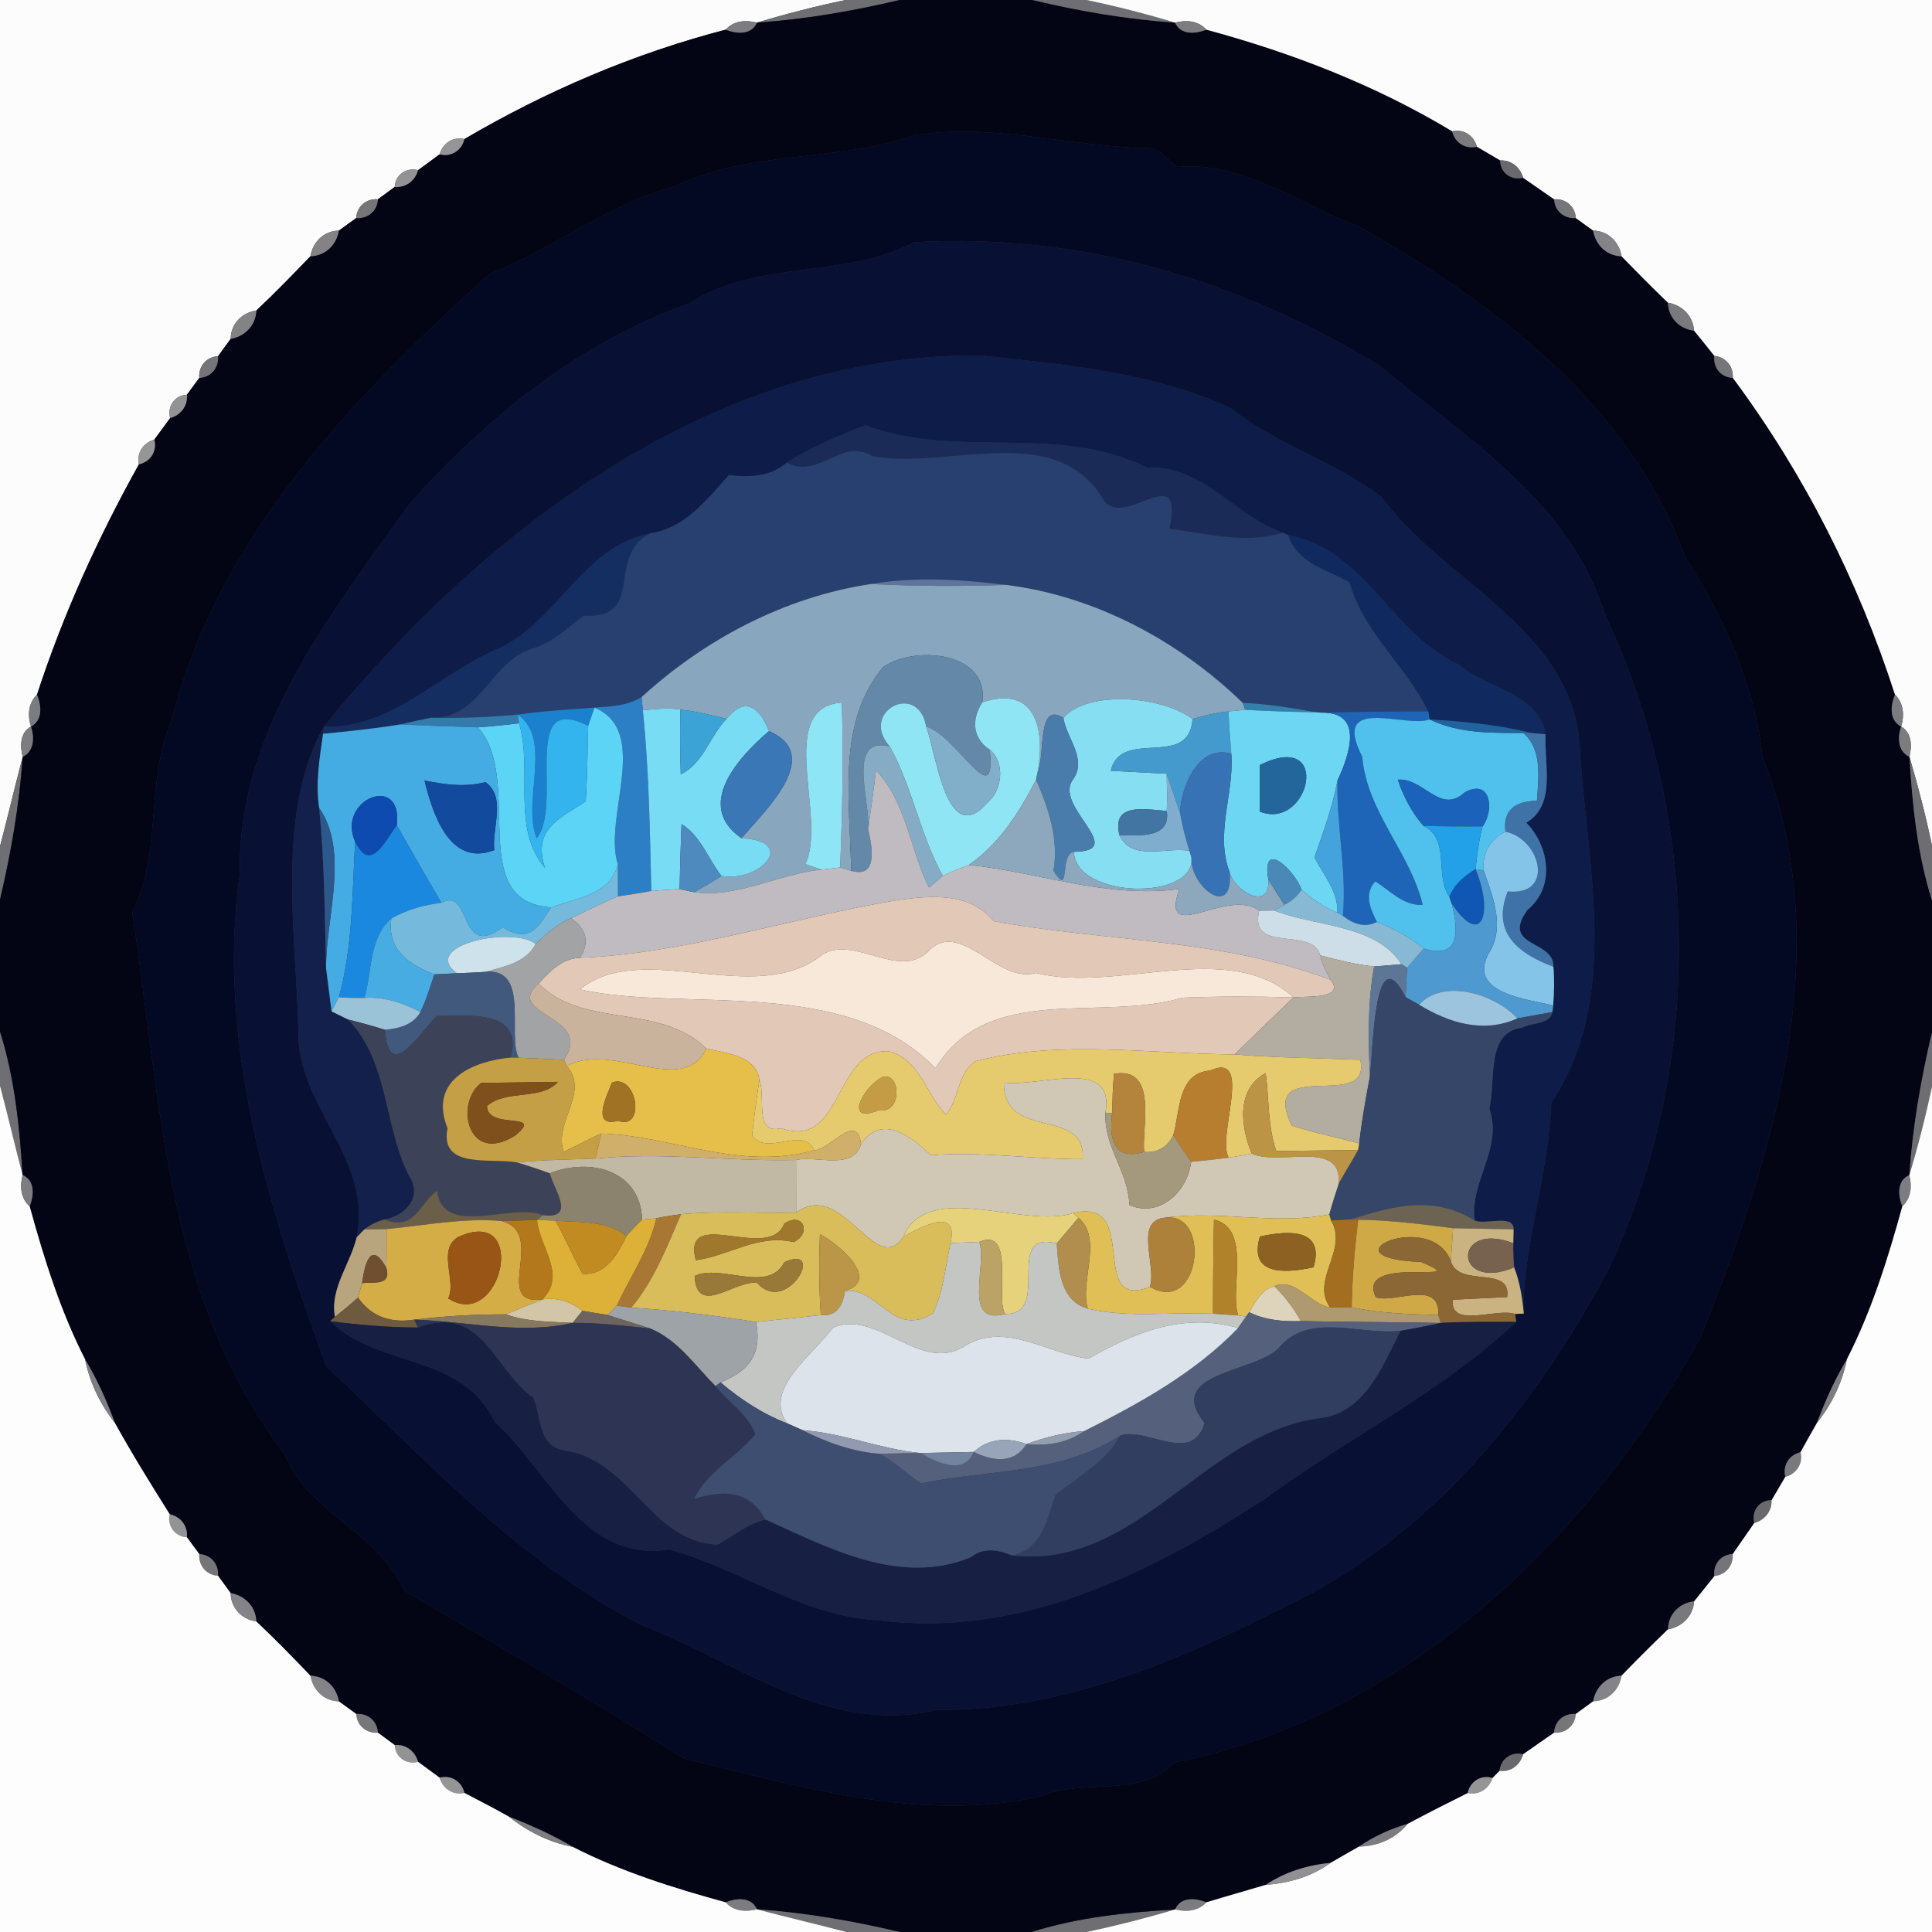 <?xml version="1.0" encoding="UTF-8" ?>
<!DOCTYPE svg PUBLIC "-//W3C//DTD SVG 1.1//EN" "http://www.w3.org/Graphics/SVG/1.1/DTD/svg11.dtd">
<svg width="250pt" height="250pt" viewBox="0 0 250 250" version="1.1" xmlns="http://www.w3.org/2000/svg">
<rect x="0" y="0" width="250" height="250" fill="#333333" stroke="none"/>
<g id="#fcfcfdff">
<path fill="#fcfcfd" opacity="1.00" d=" M 0.00 0.00 L 109.42 0.00 C 105.55 0.81 101.72 1.79 97.94 2.93 C 96.52 2.55 94.93 2.67 93.90 3.84 C 82.02 6.93 70.66 11.79 60.09 18.00 C 58.62 17.65 57.28 18.54 56.89 19.97 C 55.96 20.65 55.03 21.34 54.10 22.02 C 52.60 21.61 51.14 22.61 51.08 24.19 C 50.35 24.73 49.63 25.26 48.90 25.79 C 47.42 25.66 46.16 26.71 46.10 28.21 C 45.35 28.75 44.60 29.30 43.85 29.84 C 41.91 29.87 40.48 31.30 40.17 33.16 C 37.88 35.54 35.58 37.92 33.17 40.18 C 31.29 40.46 29.87 41.91 29.85 43.85 C 29.30 44.60 28.75 45.35 28.21 46.10 C 26.71 46.16 25.66 47.42 25.79 48.90 C 25.26 49.63 24.73 50.35 24.19 51.08 C 22.61 51.14 21.61 52.60 22.02 54.10 C 21.34 55.03 20.65 55.96 19.97 56.89 C 18.55 57.28 17.65 58.61 17.98 60.08 C 12.68 69.59 8.16 79.53 4.79 89.89 C 3.65 90.97 3.54 92.59 4.01 94.01 C 2.58 94.80 2.57 96.54 2.94 97.93 C 1.92 101.78 1.02 105.66 0.00 109.52 L 0.00 0.00 Z" />
</g>
<g id="#6e6e73ff">
<path fill="#6e6e73" opacity="1.00" d=" M 109.42 0.00 L 116.42 0.00 C 110.34 1.44 104.17 2.51 97.94 2.93 C 101.72 1.79 105.55 0.81 109.42 0.00 Z" />
<path fill="#6e6e73" opacity="1.00" d=" M 0.00 109.52 C 1.02 105.66 1.92 101.78 2.94 97.93 C 2.50 104.17 1.44 110.34 0.00 116.42 L 0.00 109.52 Z" />
<path fill="#6e6e73" opacity="1.00" d=" M 0.00 133.48 C 1.91 139.50 2.53 145.79 2.93 152.06 C 1.92 148.21 1.02 144.33 0.00 140.48 L 0.00 133.48 Z" />
<path fill="#6e6e73" opacity="1.00" d=" M 133.48 250.00 C 139.50 248.09 145.79 247.46 152.07 247.08 C 148.28 248.20 144.45 249.18 140.58 250.00 L 133.48 250.00 Z" />
</g>
<g id="#030414ff">
<path fill="#030414" opacity="1.00" d=" M 116.42 0.00 L 133.58 0.00 C 139.66 1.44 145.83 2.51 152.06 2.93 C 152.75 4.57 154.73 4.39 156.10 3.84 C 167.20 6.84 178.04 11.03 187.91 16.99 C 188.24 18.46 189.62 19.35 191.10 18.98 C 192.11 19.57 193.12 20.16 194.13 20.76 C 194.10 22.35 195.57 23.40 197.08 23.00 C 198.42 23.93 199.76 24.86 201.10 25.79 C 201.16 27.29 202.42 28.34 203.90 28.21 C 204.65 28.75 205.40 29.30 206.15 29.84 C 206.46 31.71 207.90 33.11 209.83 33.17 C 211.80 35.19 213.79 37.21 215.83 39.17 C 215.87 41.11 217.31 42.57 219.21 42.79 C 220.11 43.87 220.97 44.96 221.84 46.06 C 221.64 47.55 222.69 48.86 224.22 48.89 C 233.44 61.28 240.48 75.20 245.21 89.89 C 244.63 91.26 244.43 93.20 246.00 94.01 C 245.54 95.38 245.53 97.23 247.08 97.92 C 247.46 104.20 248.09 110.50 250.00 116.52 L 250.00 133.58 C 248.56 139.66 247.49 145.83 247.07 152.06 C 245.42 152.75 245.60 154.73 246.16 156.10 C 244.30 162.87 242.19 169.62 238.98 175.90 C 237.42 178.51 236.18 181.29 235.10 184.14 C 234.39 185.39 233.68 186.64 232.99 187.91 C 231.53 188.25 230.64 189.63 231.02 191.10 C 230.43 192.11 229.84 193.12 229.24 194.13 C 227.64 194.10 226.60 195.57 227.00 197.08 C 226.07 198.42 225.13 199.76 224.21 201.10 C 222.68 201.14 221.64 202.45 221.84 203.94 C 220.97 205.03 220.11 206.13 219.22 207.21 C 217.30 207.42 215.87 208.89 215.84 210.83 C 213.80 212.80 211.79 214.79 209.83 216.83 C 207.90 216.89 206.47 218.30 206.15 220.15 C 205.40 220.70 204.65 221.24 203.90 221.79 C 202.42 221.65 201.16 222.70 201.10 224.21 C 199.76 225.13 198.42 226.07 197.09 227.00 C 195.59 226.62 194.18 227.60 194.04 229.15 C 193.82 229.38 193.36 229.84 193.13 230.07 C 191.65 229.61 190.22 230.52 189.92 232.02 C 187.32 233.32 184.73 234.63 182.16 236.00 C 179.92 236.66 177.78 237.63 175.84 238.95 C 174.61 239.64 173.39 240.36 172.16 241.06 C 169.18 241.33 166.28 242.24 163.78 243.90 C 161.22 244.67 158.65 245.38 156.10 246.16 C 154.73 245.60 152.74 245.42 152.07 247.08 C 145.79 247.46 139.50 248.09 133.48 250.00 L 116.42 250.00 C 110.34 248.56 104.17 247.50 97.94 247.06 C 97.24 245.43 95.27 245.60 93.90 246.16 C 87.12 244.30 80.38 242.19 74.10 238.98 C 71.48 237.43 68.70 236.18 65.87 235.08 C 63.96 234.02 62.03 233.00 60.09 232.00 C 59.76 230.52 58.36 229.64 56.89 230.03 C 55.96 229.35 55.03 228.66 54.10 227.98 C 53.71 226.61 52.52 225.68 51.08 225.81 C 50.35 225.27 49.63 224.74 48.90 224.21 C 48.83 222.71 47.58 221.66 46.10 221.79 C 45.35 221.24 44.60 220.70 43.85 220.16 C 43.54 218.29 42.09 216.89 40.17 216.84 C 37.88 214.45 35.58 212.08 33.17 209.82 C 33.10 207.90 31.70 206.47 29.85 206.15 C 29.30 205.40 28.75 204.65 28.21 203.90 C 28.34 202.42 27.29 201.17 25.79 201.10 C 25.26 200.37 24.73 199.64 24.19 198.92 C 24.32 197.46 23.37 196.25 21.96 195.94 C 19.52 192.06 17.10 188.16 14.88 184.15 C 13.82 181.29 12.58 178.51 11.01 175.90 C 7.81 169.62 5.70 162.88 3.84 156.10 C 4.39 154.73 4.57 152.75 2.93 152.06 C 2.53 145.79 1.91 139.50 0.00 133.48 L 0.00 116.42 C 1.44 110.34 2.50 104.17 2.94 97.93 C 4.46 97.21 4.45 95.38 4.01 94.01 C 5.57 93.20 5.36 91.26 4.79 89.89 C 8.16 79.53 12.68 69.59 17.98 60.08 C 19.47 59.77 20.36 58.36 19.97 56.89 C 20.65 55.96 21.34 55.03 22.02 54.10 C 23.39 53.71 24.31 52.52 24.19 51.08 C 24.73 50.35 25.26 49.63 25.79 48.90 C 27.29 48.83 28.34 47.58 28.21 46.10 C 28.75 45.35 29.30 44.60 29.85 43.85 C 31.70 43.53 33.10 42.10 33.17 40.18 C 35.58 37.92 37.88 35.54 40.17 33.16 C 42.09 33.11 43.54 31.71 43.85 29.84 C 44.60 29.30 45.35 28.75 46.10 28.21 C 47.58 28.34 48.83 27.29 48.90 25.79 C 49.63 25.26 50.35 24.73 51.08 24.19 C 52.52 24.31 53.71 23.39 54.10 22.02 C 55.03 21.34 55.96 20.65 56.89 19.97 C 58.36 20.36 59.76 19.47 60.09 18.00 C 70.66 11.79 82.02 6.93 93.90 3.84 C 95.27 4.39 97.25 4.57 97.94 2.93 C 104.17 2.51 110.34 1.44 116.42 0.00 M 118.40 17.49 C 108.23 21.02 96.99 19.37 87.15 24.19 C 78.48 26.50 71.63 32.23 63.37 35.43 C 45.80 51.35 28.20 69.45 22.24 93.11 C 18.74 101.31 21.06 110.15 17.12 118.09 C 20.82 142.21 21.33 167.79 36.83 188.13 C 39.92 195.86 48.97 198.21 52.26 205.79 C 64.38 212.96 76.53 219.87 88.41 227.51 C 103.43 231.12 119.10 235.92 134.58 232.45 C 140.30 230.04 147.44 232.80 152.01 228.04 C 181.76 222.16 205.65 199.02 220.05 173.03 C 229.38 149.74 237.97 122.81 228.07 98.01 C 227.08 88.67 223.01 79.81 218.01 72.00 C 210.82 52.27 193.31 39.23 175.73 29.25 C 168.02 26.46 161.00 20.85 152.40 21.60 C 151.17 20.89 150.36 19.37 148.88 19.19 C 138.69 19.05 128.60 15.88 118.40 17.49 Z" />
</g>
<g id="#6e6e74ff">
<path fill="#6e6e74" opacity="1.00" d=" M 133.58 0.00 L 140.58 0.00 C 144.45 0.81 148.28 1.79 152.06 2.93 C 145.83 2.51 139.66 1.44 133.58 0.00 Z" />
<path fill="#6e6e74" opacity="1.00" d=" M 97.94 247.06 C 104.17 247.50 110.34 248.56 116.42 250.00 L 109.52 250.00 C 105.67 248.98 101.79 248.08 97.94 247.06 Z" />
</g>
<g id="#fcfcfcff">
<path fill="#fcfcfc" opacity="1.00" d=" M 140.58 0.00 L 250.00 0.00 L 250.00 109.42 C 249.18 105.54 248.20 101.72 247.08 97.92 C 247.42 96.53 247.40 94.81 246.00 94.01 C 246.45 92.59 246.34 90.97 245.21 89.89 C 240.48 75.20 233.44 61.28 224.22 48.89 C 224.32 47.42 223.31 46.20 221.84 46.06 C 220.97 44.96 220.11 43.87 219.21 42.79 C 219.08 40.89 217.68 39.48 215.83 39.17 C 213.79 37.21 211.80 35.19 209.83 33.17 C 209.52 31.30 208.09 29.87 206.15 29.84 C 205.40 29.30 204.65 28.75 203.90 28.21 C 203.83 26.71 202.58 25.67 201.10 25.79 C 199.76 24.86 198.42 23.93 197.08 23.00 C 196.71 21.64 195.55 20.70 194.13 20.76 C 193.12 20.16 192.11 19.57 191.10 18.98 C 190.73 17.54 189.38 16.66 187.91 16.99 C 178.04 11.03 167.20 6.84 156.10 3.84 C 155.07 2.67 153.48 2.55 152.06 2.93 C 148.28 1.79 144.45 0.81 140.58 0.00 Z" />
</g>
<g id="#7d7d81ff">
<path fill="#7d7d81" opacity="1.00" d=" M 93.90 3.84 C 94.93 2.67 96.52 2.55 97.94 2.93 C 97.25 4.57 95.27 4.39 93.90 3.84 Z" />
<path fill="#7d7d81" opacity="1.00" d=" M 152.06 2.93 C 153.48 2.55 155.07 2.67 156.10 3.84 C 154.73 4.39 152.75 4.57 152.06 2.93 Z" />
<path fill="#7d7d81" opacity="1.00" d=" M 2.94 97.93 C 2.57 96.54 2.58 94.80 4.01 94.01 C 4.45 95.38 4.46 97.21 2.94 97.93 Z" />
<path fill="#7d7d81" opacity="1.00" d=" M 246.16 156.10 C 245.60 154.73 245.42 152.75 247.07 152.06 C 247.44 153.48 247.32 155.07 246.16 156.10 Z" />
<path fill="#7d7d81" opacity="1.00" d=" M 93.90 246.16 C 95.27 245.60 97.24 245.43 97.94 247.06 C 96.52 247.44 94.92 247.33 93.90 246.16 Z" />
<path fill="#7d7d81" opacity="1.00" d=" M 152.07 247.08 C 152.74 245.42 154.73 245.60 156.10 246.16 C 155.07 247.32 153.48 247.44 152.07 247.08 Z" />
</g>
<g id="#030823ff">
<path fill="#030823" opacity="1.00" d=" M 118.40 17.49 C 128.60 15.88 138.69 19.05 148.88 19.19 C 150.36 19.37 151.17 20.89 152.40 21.60 C 161.00 20.85 168.02 26.46 175.73 29.25 C 193.31 39.23 210.82 52.27 218.01 72.00 C 223.01 79.81 227.08 88.67 228.07 98.01 C 237.97 122.81 229.38 149.74 220.05 173.03 C 205.65 199.02 181.76 222.16 152.01 228.04 C 147.44 232.80 140.30 230.04 134.58 232.45 C 119.10 235.92 103.43 231.12 88.41 227.51 C 76.53 219.87 64.38 212.96 52.26 205.79 C 48.97 198.21 39.92 195.86 36.83 188.13 C 21.33 167.79 20.82 142.21 17.12 118.09 C 21.06 110.15 18.74 101.31 22.24 93.11 C 28.20 69.45 45.80 51.35 63.37 35.43 C 71.63 32.23 78.48 26.50 87.15 24.19 C 96.99 19.37 108.23 21.02 118.40 17.49 M 118.31 31.34 C 109.28 36.14 97.97 33.55 89.28 39.24 C 75.02 44.25 63.14 53.93 53.11 65.07 C 42.91 79.29 30.71 94.52 31.04 113.00 C 27.93 134.87 34.88 156.71 42.24 176.81 C 55.10 188.85 67.08 202.07 82.87 210.20 C 95.21 214.91 107.14 224.63 121.11 221.27 C 137.07 221.40 152.08 215.12 166.02 208.01 C 184.88 199.19 198.60 182.12 208.20 164.12 C 220.56 137.74 220.16 105.89 207.60 79.35 C 203.10 64.79 189.62 56.74 178.64 47.41 C 160.40 36.27 140.03 30.12 118.31 31.34 Z" />
</g>
<g id="#7a7a7fff">
<path fill="#7a7a7f" opacity="1.00" d=" M 187.91 16.99 C 189.38 16.66 190.73 17.54 191.10 18.98 C 189.62 19.35 188.24 18.46 187.91 16.99 Z" />
</g>
<g id="#959598ff">
<path fill="#959598" opacity="1.00" d=" M 56.89 19.97 C 57.28 18.54 58.62 17.65 60.09 18.00 C 59.76 19.47 58.36 20.36 56.89 19.97 Z" />
<path fill="#959598" opacity="1.00" d=" M 56.89 230.03 C 58.36 229.64 59.76 230.52 60.09 232.00 C 58.62 232.34 57.28 231.46 56.89 230.03 Z" />
<path fill="#959598" opacity="1.00" d=" M 189.92 232.02 C 190.22 230.52 191.65 229.61 193.13 230.07 C 192.69 231.45 191.39 232.33 189.92 232.02 Z" />
</g>
<g id="#68686dff">
<path fill="#68686d" opacity="1.00" d=" M 194.13 20.76 C 195.55 20.70 196.71 21.64 197.08 23.00 C 195.57 23.40 194.10 22.35 194.13 20.76 Z" />
<path fill="#68686d" opacity="1.00" d=" M 227.00 197.08 C 226.60 195.57 227.64 194.10 229.24 194.13 C 229.30 195.55 228.36 196.71 227.00 197.08 Z" />
<path fill="#68686d" opacity="1.00" d=" M 194.04 229.15 C 194.18 227.60 195.59 226.62 197.09 227.00 C 196.73 228.40 195.50 229.34 194.04 229.15 Z" />
</g>
<g id="#939396ff">
<path fill="#939396" opacity="1.00" d=" M 51.08 24.19 C 51.14 22.61 52.60 21.61 54.10 22.02 C 53.71 23.39 52.52 24.31 51.08 24.19 Z" />
<path fill="#939396" opacity="1.00" d=" M 22.02 54.10 C 21.61 52.60 22.61 51.14 24.19 51.08 C 24.31 52.52 23.39 53.71 22.02 54.10 Z" />
<path fill="#939396" opacity="1.00" d=" M 21.96 195.94 C 23.37 196.25 24.32 197.46 24.19 198.92 C 22.64 198.84 21.62 197.44 21.96 195.94 Z" />
<path fill="#939396" opacity="1.00" d=" M 51.08 225.81 C 52.52 225.68 53.71 226.61 54.10 227.98 C 52.60 228.39 51.14 227.38 51.08 225.81 Z" />
</g>
<g id="#767679ff">
<path fill="#767679" opacity="1.00" d=" M 46.10 28.21 C 46.16 26.71 47.42 25.66 48.90 25.79 C 48.83 27.29 47.58 28.34 46.10 28.21 Z" />
<path fill="#767679" opacity="1.00" d=" M 201.10 224.21 C 201.16 222.70 202.42 221.65 203.90 221.79 C 203.83 223.29 202.58 224.33 201.10 224.21 Z" />
</g>
<g id="#76767bff">
<path fill="#76767b" opacity="1.00" d=" M 201.10 25.79 C 202.58 25.67 203.83 26.71 203.90 28.21 C 202.42 28.34 201.16 27.29 201.10 25.79 Z" />
<path fill="#76767b" opacity="1.00" d=" M 46.10 221.79 C 47.58 221.66 48.83 222.71 48.90 224.21 C 47.42 224.34 46.16 223.29 46.10 221.79 Z" />
</g>
<g id="#838386ff">
<path fill="#838386" opacity="1.00" d=" M 40.17 33.16 C 40.48 31.30 41.91 29.87 43.85 29.84 C 43.54 31.71 42.09 33.11 40.17 33.16 Z" />
<path fill="#838386" opacity="1.00" d=" M 29.85 43.85 C 29.87 41.91 31.29 40.46 33.17 40.18 C 33.10 42.10 31.70 43.53 29.85 43.85 Z" />
</g>
<g id="#838388ff">
<path fill="#838388" opacity="1.00" d=" M 206.15 29.84 C 208.09 29.87 209.52 31.30 209.83 33.17 C 207.90 33.11 206.46 31.71 206.15 29.84 Z" />
<path fill="#838388" opacity="1.00" d=" M 40.17 216.84 C 42.09 216.89 43.54 218.29 43.85 220.16 C 41.91 220.12 40.48 218.69 40.17 216.84 Z" />
<path fill="#838388" opacity="1.00" d=" M 206.15 220.15 C 206.47 218.30 207.90 216.89 209.83 216.83 C 209.53 218.70 208.09 220.12 206.15 220.15 Z" />
</g>
<g id="#081134ff">
<path fill="#081134" opacity="1.00" d=" M 118.31 31.34 C 140.03 30.12 160.40 36.27 178.64 47.41 C 189.62 56.74 203.10 64.79 207.60 79.35 C 220.16 105.89 220.56 137.74 208.20 164.12 C 198.60 182.12 184.88 199.19 166.02 208.01 C 152.08 215.12 137.07 221.40 121.11 221.27 C 107.14 224.63 95.21 214.91 82.87 210.20 C 67.08 202.07 55.10 188.85 42.24 176.81 C 34.88 156.71 27.93 134.87 31.04 113.00 C 30.71 94.52 42.91 79.29 53.11 65.07 C 63.14 53.93 75.02 44.25 89.28 39.24 C 97.97 33.55 109.28 36.14 118.31 31.34 M 41.91 94.03 C 35.70 105.09 38.30 120.68 38.61 133.32 C 38.38 143.21 48.31 149.90 46.15 160.11 C 45.33 163.57 42.66 166.75 43.34 170.41 L 42.71 170.96 C 49.10 177.11 59.75 175.04 64.02 183.98 C 70.98 190.25 75.37 202.25 86.62 200.50 C 95.84 203.00 103.89 209.19 113.69 209.66 C 131.95 212.03 148.99 203.54 163.82 193.85 C 174.53 186.01 186.59 180.07 196.20 171.05 L 196.05 170.03 L 197.18 169.98 C 196.83 162.29 200.43 151.91 200.73 142.68 C 209.84 128.99 205.28 111.92 204.42 96.61 C 203.48 81.31 186.77 75.32 178.73 64.28 C 172.72 59.71 165.19 57.57 159.24 52.81 C 149.17 48.17 137.88 47.18 126.99 46.01 C 92.49 45.61 62.56 68.64 41.91 94.03 Z" />
</g>
<g id="#79797eff">
<path fill="#79797e" opacity="1.00" d=" M 215.83 39.17 C 217.68 39.48 219.08 40.89 219.21 42.79 C 217.31 42.57 215.87 41.11 215.83 39.17 Z" />
<path fill="#79797e" opacity="1.00" d=" M 231.02 191.10 C 230.64 189.63 231.53 188.25 232.99 187.91 C 233.34 189.37 232.46 190.74 231.02 191.10 Z" />
</g>
<g id="#757579ff">
<path fill="#757579" opacity="1.00" d=" M 25.79 48.90 C 25.66 47.42 26.71 46.16 28.21 46.10 C 28.34 47.58 27.29 48.83 25.79 48.90 Z" />
<path fill="#757579" opacity="1.00" d=" M 25.79 201.10 C 27.29 201.17 28.34 202.42 28.21 203.90 C 26.71 203.83 25.66 202.57 25.79 201.10 Z" />
<path fill="#757579" opacity="1.00" d=" M 221.84 203.94 C 221.64 202.45 222.68 201.14 224.21 201.10 C 224.33 202.57 223.31 203.80 221.84 203.94 Z" />
</g>
<g id="#0d1c49ff">
<path fill="#0d1c49" opacity="1.00" d=" M 41.91 94.03 C 62.56 68.64 92.49 45.61 126.99 46.01 C 137.88 47.18 149.17 48.17 159.24 52.81 C 165.19 57.57 172.72 59.71 178.73 64.28 C 186.77 75.32 203.48 81.31 204.42 96.61 C 205.28 111.92 209.84 128.99 200.73 142.68 C 200.43 151.91 196.83 162.29 197.18 169.98 C 196.98 167.94 196.68 165.91 195.93 164.00 C 195.83 162.96 195.80 161.91 195.82 160.87 C 195.83 160.42 195.85 159.52 195.86 159.07 C 195.87 157.06 192.27 158.53 190.84 157.94 C 190.10 152.94 194.53 148.69 192.72 143.42 C 193.60 139.94 192.21 133.53 196.99 132.98 C 198.19 132.29 200.60 132.59 200.88 130.96 L 200.98 130.12 C 201.11 128.45 201.15 126.77 201.01 125.10 C 201.14 121.59 194.13 122.61 197.66 117.74 C 201.26 114.79 200.51 109.53 197.51 106.46 C 201.43 104.11 199.78 98.87 200.00 95.02 C 199.27 89.83 192.23 88.99 188.92 86.09 C 180.01 82.08 176.80 71.15 166.69 69.24 L 166.03 68.93 C 159.68 66.71 155.61 60.15 148.37 60.50 C 136.93 54.76 123.62 59.49 112.00 55.03 C 108.51 56.37 105.00 57.87 101.82 59.86 C 99.67 61.72 96.99 61.78 94.31 61.49 C 91.38 64.71 88.68 68.34 84.10 69.03 C 75.49 70.74 72.29 80.13 64.78 83.80 C 57.09 86.90 50.71 94.37 41.91 94.03 Z" />
</g>
<g id="#75757aff">
<path fill="#75757a" opacity="1.00" d=" M 221.84 46.06 C 223.31 46.20 224.32 47.42 224.22 48.89 C 222.69 48.86 221.64 47.55 221.84 46.06 Z" />
</g>
<g id="#1b2b58ff">
<path fill="#1b2b58" opacity="1.00" d=" M 101.82 59.86 C 105.00 57.87 108.51 56.37 112.00 55.03 C 123.62 59.49 136.93 54.76 148.37 60.50 C 155.61 60.15 159.68 66.71 166.03 68.93 C 161.08 70.46 156.24 69.02 151.31 68.44 C 153.33 58.95 145.12 69.05 142.64 64.42 C 136.29 54.34 122.56 60.88 112.84 59.03 C 109.01 56.55 105.90 62.10 101.82 59.86 Z" />
</g>
<g id="#959597ff">
<path fill="#959597" opacity="1.00" d=" M 17.98 60.08 C 17.65 58.61 18.55 57.28 19.97 56.89 C 20.36 58.36 19.47 59.77 17.98 60.08 Z" />
</g>
<g id="#28406fff">
<path fill="#28406f" opacity="1.00" d=" M 101.82 59.86 C 105.90 62.10 109.01 56.55 112.84 59.03 C 122.56 60.88 136.29 54.34 142.64 64.42 C 145.12 69.05 153.33 58.95 151.31 68.44 C 156.24 69.02 161.08 70.46 166.03 68.93 L 166.69 69.24 C 167.93 72.96 171.71 73.65 174.64 75.35 C 176.45 81.89 182.10 86.32 184.82 92.06 C 180.20 92.04 175.59 92.11 170.98 92.22 L 170.35 92.17 C 167.18 91.60 164.02 91.09 160.81 90.95 C 152.52 82.92 141.75 77.14 130.24 75.69 C 124.43 74.98 118.50 74.58 112.71 75.57 C 101.61 77.23 91.27 82.67 83.02 90.20 C 81.18 91.34 79.02 91.42 76.92 91.56 C 73.60 91.80 70.28 92.00 66.99 92.47 C 63.26 92.80 59.52 92.97 55.79 92.87 C 62.17 93.05 63.49 85.56 68.89 83.91 C 71.51 83.15 73.42 81.24 75.53 79.65 C 83.62 80.16 78.30 72.01 84.10 69.03 C 88.68 68.34 91.38 64.71 94.31 61.49 C 96.99 61.78 99.67 61.72 101.82 59.86 Z" />
</g>
<g id="#142e61ff">
<path fill="#142e61" opacity="1.00" d=" M 64.78 83.80 C 72.29 80.13 75.49 70.74 84.10 69.03 C 78.30 72.01 83.62 80.16 75.53 79.65 C 73.42 81.24 71.51 83.15 68.89 83.91 C 63.49 85.56 62.17 93.05 55.79 92.87 C 54.43 93.14 53.08 93.43 51.74 93.75 C 48.44 94.29 45.12 94.63 41.80 94.95 L 41.91 94.03 C 50.71 94.37 57.09 86.90 64.78 83.80 Z" />
</g>
<g id="#10295eff">
<path fill="#10295e" opacity="1.00" d=" M 166.69 69.24 C 176.80 71.15 180.01 82.08 188.92 86.09 C 192.23 88.99 199.27 89.83 200.00 95.02 C 199.53 94.97 198.60 94.88 198.13 94.84 C 193.81 93.76 189.40 93.36 184.99 93.09 L 184.82 92.06 C 182.10 86.32 176.45 81.89 174.64 75.35 C 171.71 73.65 167.93 72.96 166.69 69.24 Z" />
</g>
<g id="#5e749bff">
<path fill="#5e749b" opacity="1.00" d=" M 112.71 75.57 C 118.50 74.58 124.43 74.98 130.24 75.69 C 124.39 75.88 118.54 75.87 112.71 75.57 Z" />
</g>
<g id="#89a6bfff">
<path fill="#89a6bf" opacity="1.00" d=" M 83.02 90.20 C 91.27 82.67 101.61 77.23 112.71 75.57 C 118.54 75.87 124.39 75.88 130.24 75.69 C 141.75 77.14 152.52 82.92 160.81 90.95 L 161.14 91.85 C 160.59 91.90 159.50 92.01 158.96 92.06 C 157.37 92.20 155.84 92.62 154.31 93.04 C 150.19 90.00 140.81 89.31 137.60 92.89 C 134.11 90.71 135.33 97.64 134.22 100.15 C 135.24 94.99 134.37 88.46 127.11 90.89 C 128.07 84.48 118.61 83.39 114.29 86.30 C 108.33 93.46 109.94 103.02 110.14 112.69 C 109.78 112.58 109.07 112.36 108.71 112.25 C 109.00 105.14 109.15 98.02 108.93 90.91 C 100.22 91.55 107.09 105.89 104.22 111.80 C 104.73 111.98 105.75 112.34 106.26 112.53 C 100.78 113.09 95.36 116.24 89.83 115.45 C 91.03 114.79 92.19 114.08 93.35 113.35 C 98.31 114.21 103.34 108.84 95.94 108.46 C 99.15 104.77 106.61 97.68 99.51 94.60 C 98.30 91.54 96.45 90.04 94.02 93.01 C 92.04 92.54 90.07 92.05 88.05 91.82 C 86.43 91.54 84.80 91.78 83.18 91.89 C 83.14 91.46 83.06 90.62 83.02 90.20 Z" />
</g>
<g id="#6388a8ff">
<path fill="#6388a8" opacity="1.00" d=" M 114.29 86.30 C 118.61 83.39 128.07 84.48 127.11 90.89 C 125.71 93.07 125.80 95.51 128.08 97.01 C 128.97 105.56 123.75 95.08 119.85 94.02 C 118.82 88.06 111.09 92.08 115.15 96.61 C 109.42 95.11 112.72 104.00 112.33 107.30 C 113.40 111.61 112.67 113.41 110.14 112.69 C 109.94 103.02 108.33 93.46 114.29 86.30 Z" />
</g>
<g id="#7c7c80ff">
<path fill="#7c7c80" opacity="1.00" d=" M 4.01 94.01 C 3.54 92.59 3.65 90.97 4.79 89.89 C 5.36 91.26 5.57 93.20 4.01 94.01 Z" />
<path fill="#7c7c80" opacity="1.00" d=" M 245.21 89.89 C 246.34 90.97 246.45 92.59 246.00 94.01 C 244.43 93.20 244.63 91.26 245.21 89.89 Z" />
<path fill="#7c7c80" opacity="1.00" d=" M 246.00 94.01 C 247.40 94.81 247.42 96.53 247.08 97.92 C 245.53 97.23 245.54 95.38 246.00 94.01 Z" />
<path fill="#7c7c80" opacity="1.00" d=" M 175.84 238.95 C 177.78 237.63 179.92 236.66 182.16 236.00 C 180.60 237.92 178.30 238.92 175.84 238.95 Z" />
</g>
<g id="#2d7fc5ff">
<path fill="#2d7fc5" opacity="1.00" d=" M 76.92 91.56 C 79.02 91.42 81.18 91.34 83.02 90.20 C 83.06 90.62 83.14 91.46 83.18 91.89 C 83.99 99.66 84.09 107.48 84.28 115.29 C 82.85 115.57 81.40 115.79 79.96 115.99 C 79.95 114.60 79.95 113.22 79.95 111.83 C 78.00 105.80 84.28 94.66 76.92 91.56 Z" />
</g>
<g id="#77dcf4ff">
<path fill="#77dcf4" opacity="1.00" d=" M 83.18 91.89 C 84.80 91.78 86.43 91.54 88.05 91.82 C 87.98 94.61 88.00 97.41 88.09 100.20 C 90.99 98.82 91.86 95.24 94.02 93.01 C 96.45 90.04 98.30 91.54 99.51 94.60 C 95.60 97.93 89.81 104.23 95.94 108.46 C 103.34 108.84 98.31 114.21 93.35 113.35 C 91.62 111.13 90.67 108.15 88.19 106.63 C 88.07 109.44 87.99 112.24 87.94 115.05 C 86.72 115.11 85.50 115.19 84.28 115.29 C 84.09 107.48 83.99 99.66 83.18 91.89 Z" />
</g>
<g id="#8ee5f5ff">
<path fill="#8ee5f5" opacity="1.00" d=" M 104.22 111.80 C 107.09 105.89 100.22 91.55 108.93 90.91 C 109.15 98.02 109.00 105.14 108.71 112.25 C 108.10 112.32 106.87 112.46 106.26 112.53 C 105.75 112.34 104.73 111.98 104.22 111.80 Z" />
</g>
<g id="#90e5f4ff">
<path fill="#90e5f4" opacity="1.00" d=" M 115.15 96.61 C 111.09 92.08 118.82 88.06 119.85 94.02 C 121.21 97.73 122.52 109.93 127.82 103.82 C 129.73 102.21 130.07 98.66 128.08 97.01 C 125.80 95.51 125.71 93.07 127.11 90.89 C 134.37 88.46 135.24 94.99 134.22 100.15 L 134.07 100.89 C 131.90 105.10 129.33 109.18 125.37 111.92 C 124.23 112.34 123.10 112.81 122.00 113.34 C 119.05 108.03 118.08 101.92 115.15 96.61 Z" />
</g>
<g id="#85def2ff">
<path fill="#85def2" opacity="1.00" d=" M 137.60 92.89 C 140.81 89.31 150.19 90.00 154.31 93.04 C 153.91 99.61 145.03 94.12 143.73 99.74 C 145.54 99.83 149.16 100.02 150.97 100.12 C 151.01 101.72 151.05 103.33 150.98 104.94 C 147.70 104.65 143.85 103.96 144.86 108.09 C 146.50 111.51 150.85 109.57 153.91 110.09 L 154.17 110.89 C 154.90 116.58 139.15 116.36 138.96 110.22 C 146.20 110.15 136.16 104.31 138.87 100.83 C 140.71 98.20 138.01 95.55 137.60 92.89 Z" />
</g>
<g id="#3380afff">
<path fill="#3380af" opacity="1.00" d=" M 160.81 90.95 C 164.02 91.09 167.18 91.60 170.35 92.17 C 167.27 92.13 164.20 92.02 161.14 91.85 L 160.81 90.95 Z" />
</g>
<g id="#1b80cdff">
<path fill="#1b80cd" opacity="1.00" d=" M 66.99 92.47 C 70.28 92.00 73.60 91.80 76.92 91.56 C 76.72 92.15 76.31 93.33 76.11 93.93 C 67.17 89.32 72.94 104.17 69.45 108.46 C 67.50 103.80 71.58 95.57 66.99 92.47 Z" />
</g>
<g id="#5cd4f5ff">
<path fill="#5cd4f5" opacity="1.00" d=" M 76.92 91.56 C 84.28 94.66 78.00 105.80 79.95 111.83 C 79.00 115.81 74.57 116.22 71.33 117.42 C 60.12 116.70 67.88 101.01 61.86 94.12 C 63.63 93.99 65.40 93.81 67.17 93.59 C 68.98 99.65 66.11 107.17 70.53 112.33 C 68.77 107.12 72.75 105.78 75.80 103.68 C 75.99 100.43 76.04 97.18 76.11 93.93 C 76.31 93.33 76.72 92.15 76.92 91.56 Z" />
</g>
<g id="#3ca3d6ff">
<path fill="#3ca3d6" opacity="1.00" d=" M 88.05 91.82 C 90.07 92.05 92.04 92.54 94.02 93.01 C 91.86 95.24 90.99 98.82 88.09 100.20 C 88.00 97.41 87.98 94.61 88.05 91.82 Z" />
</g>
<g id="#497cabff">
<path fill="#497cab" opacity="1.00" d=" M 134.22 100.15 C 135.33 97.64 134.11 90.71 137.60 92.89 C 138.01 95.55 140.71 98.20 138.87 100.83 C 136.16 104.31 146.20 110.15 138.96 110.22 C 137.05 110.51 138.58 116.30 136.32 112.67 C 137.02 108.54 135.69 104.67 134.07 100.89 L 134.22 100.15 Z" />
</g>
<g id="#449accff">
<path fill="#449acc" opacity="1.00" d=" M 154.31 93.04 C 155.84 92.62 157.37 92.20 158.96 92.06 C 159.05 93.88 159.18 95.71 159.33 97.54 C 155.09 96.27 152.85 101.76 152.69 105.17 C 152.26 103.91 151.40 101.38 150.97 100.12 C 149.16 100.02 145.54 99.83 143.73 99.74 C 145.03 94.12 153.91 99.61 154.31 93.04 Z" />
</g>
<g id="#6dd6f3ff">
<path fill="#6dd6f3" opacity="1.00" d=" M 158.96 92.06 C 159.50 92.01 160.59 91.90 161.14 91.85 C 164.20 92.02 167.27 92.13 170.35 92.17 L 170.98 92.22 C 176.50 92.12 174.66 97.57 173.07 101.00 C 172.43 104.42 171.23 107.67 170.09 110.94 C 171.26 113.28 173.18 115.31 173.06 118.11 C 171.34 117.40 169.80 116.35 168.42 115.12 C 167.51 112.57 163.15 108.45 164.13 113.83 C 164.40 117.97 159.74 115.35 159.12 112.88 C 157.18 107.83 159.73 102.68 159.33 97.54 C 159.18 95.71 159.05 93.88 158.96 92.06 M 163.01 99.00 C 163.01 100.50 163.01 103.52 163.01 105.02 C 169.45 107.57 172.49 94.29 163.01 99.00 Z" />
</g>
<g id="#1f65b7ff">
<path fill="#1f65b7" opacity="1.00" d=" M 170.98 92.22 C 175.59 92.11 180.20 92.04 184.82 92.06 L 184.99 93.09 C 181.94 94.28 172.15 89.79 176.27 97.92 C 176.88 105.06 182.51 110.37 184.10 117.09 C 181.60 117.24 179.91 115.26 177.96 114.06 C 176.47 115.67 177.31 117.62 178.18 119.30 C 176.59 120.11 175.08 119.54 173.77 118.51 C 174.29 112.64 172.92 106.85 173.07 101.00 C 174.66 97.57 176.50 92.12 170.98 92.22 Z" />
</g>
<g id="#327bacff">
<path fill="#327bac" opacity="1.00" d=" M 51.74 93.75 C 53.08 93.43 54.43 93.14 55.79 92.87 C 59.52 92.97 63.26 92.80 66.99 92.47 L 67.17 93.59 C 65.40 93.81 63.63 93.99 61.86 94.12 C 58.48 94.02 55.11 93.90 51.74 93.75 Z" />
</g>
<g id="#33b4eeff">
<path fill="#33b4ee" opacity="1.00" d=" M 66.99 92.47 C 71.58 95.57 67.50 103.80 69.45 108.46 C 72.94 104.17 67.17 89.32 76.11 93.93 C 76.04 97.18 75.99 100.43 75.80 103.68 C 72.75 105.78 68.77 107.12 70.53 112.33 C 66.11 107.17 68.98 99.65 67.17 93.59 L 66.99 92.47 Z" />
</g>
<g id="#50c0edff">
<path fill="#50c0ed" opacity="1.00" d=" M 176.27 97.92 C 172.15 89.79 181.94 94.28 184.99 93.09 C 188.76 94.92 193.00 94.85 197.11 94.84 C 199.61 96.99 199.07 100.63 198.88 103.62 C 196.20 103.68 194.44 104.72 194.81 107.62 C 192.81 108.64 191.78 110.38 191.99 112.64 L 190.94 112.47 C 191.12 110.61 191.37 108.75 191.85 106.94 C 193.43 104.73 192.87 100.64 189.48 102.57 C 186.38 105.44 184.18 100.61 180.88 100.89 C 181.58 103.06 182.69 105.13 184.19 106.86 C 187.74 108.63 185.57 113.15 187.56 116.06 L 187.85 116.92 C 188.95 121.13 188.54 124.09 184.24 122.74 C 182.41 121.28 180.36 120.13 178.18 119.30 C 177.31 117.62 176.47 115.67 177.96 114.06 C 179.91 115.26 181.60 117.24 184.10 117.09 C 182.51 110.37 176.88 105.06 176.27 97.92 Z" />
</g>
<g id="#20639fff">
<path fill="#20639f" opacity="1.00" d=" M 184.99 93.09 C 189.40 93.36 193.81 93.76 198.13 94.84 L 197.11 94.84 C 193.00 94.85 188.76 94.92 184.99 93.09 Z" />
</g>
<g id="#12204bff">
<path fill="#12204b" opacity="1.00" d=" M 38.61 133.32 C 38.30 120.68 35.70 105.09 41.91 94.03 L 41.80 94.95 C 41.36 98.12 40.80 101.35 41.30 104.55 C 41.99 111.43 42.01 118.34 42.19 125.24 C 42.37 126.65 42.72 129.46 42.90 130.87 C 43.43 131.13 44.50 131.65 45.03 131.92 C 50.33 137.32 49.63 145.62 52.91 152.12 C 54.75 154.82 52.51 157.32 49.75 157.80 C 48.78 158.06 47.91 158.48 47.14 159.09 C 46.89 159.35 46.40 159.85 46.15 160.11 C 48.31 149.90 38.38 143.21 38.61 133.32 Z" />
</g>
<g id="#45ace3ff">
<path fill="#45ace3" opacity="1.00" d=" M 41.80 94.95 C 45.12 94.63 48.44 94.29 51.74 93.75 C 55.11 93.90 58.48 94.02 61.86 94.12 C 67.88 101.01 60.12 116.70 71.33 117.42 C 69.90 119.39 68.82 122.40 65.06 119.99 C 59.25 124.29 61.09 114.72 57.12 116.82 C 55.15 113.51 53.26 110.15 51.35 106.80 C 52.18 99.92 43.49 103.47 45.95 108.90 C 45.57 115.62 45.66 122.52 43.85 129.05 C 43.61 129.51 43.14 130.41 42.90 130.87 C 42.72 129.46 42.37 126.65 42.19 125.24 C 42.17 118.69 45.23 110.19 41.30 104.55 C 40.80 101.35 41.36 98.12 41.80 94.95 M 54.93 101.00 C 55.92 105.07 58.13 112.30 63.96 110.00 C 63.64 107.15 65.55 103.10 62.81 101.20 C 60.18 101.91 57.55 101.51 54.93 101.00 Z" />
</g>
<g id="#81aec9ff">
<path fill="#81aec9" opacity="1.00" d=" M 119.85 94.02 C 123.75 95.08 128.97 105.56 128.08 97.01 C 130.07 98.66 129.73 102.21 127.82 103.82 C 122.52 109.93 121.21 97.73 119.85 94.02 Z" />
</g>
<g id="#3977b6ff">
<path fill="#3977b6" opacity="1.00" d=" M 99.51 94.60 C 106.61 97.68 99.15 104.77 95.94 108.46 C 89.81 104.23 95.60 97.93 99.51 94.60 Z" />
</g>
<g id="#3f72a7ff">
<path fill="#3f72a7" opacity="1.00" d=" M 197.11 94.84 L 198.13 94.84 C 198.60 94.88 199.53 94.97 200.00 95.02 C 199.78 98.87 201.43 104.11 197.51 106.46 C 200.51 109.53 201.26 114.79 197.66 117.74 C 194.13 122.61 201.14 121.59 201.01 125.10 C 196.66 123.46 192.92 120.81 195.10 115.35 C 201.19 116.00 199.43 108.59 194.81 107.62 C 194.44 104.72 196.20 103.68 198.88 103.62 C 199.07 100.63 199.61 96.99 197.11 94.84 Z" />
</g>
<g id="#86acc5ff">
<path fill="#86acc5" opacity="1.00" d=" M 112.33 107.30 C 112.72 104.00 109.42 95.11 115.15 96.61 C 118.08 101.92 119.05 108.03 122.00 113.34 C 121.42 113.86 120.82 114.37 120.21 114.86 C 117.73 109.89 117.29 103.81 113.35 99.69 C 113.05 102.23 112.71 104.76 112.33 107.30 Z" />
</g>
<g id="#3772b5ff">
<path fill="#3772b5" opacity="1.00" d=" M 152.69 105.17 C 152.85 101.76 155.09 96.27 159.33 97.54 C 159.73 102.68 157.18 107.83 159.12 112.88 C 159.64 119.04 153.94 114.78 154.17 110.89 L 153.91 110.09 C 153.41 108.48 152.98 106.84 152.69 105.17 Z" />
</g>
<g id="#6e6e72ff">
<path fill="#6e6e72" opacity="1.00" d=" M 247.08 97.92 C 248.20 101.72 249.18 105.54 250.00 109.42 L 250.00 116.52 C 248.09 110.50 247.46 104.20 247.08 97.92 Z" />
<path fill="#6e6e72" opacity="1.00" d=" M 247.07 152.06 C 247.49 145.83 248.56 139.66 250.00 133.58 L 250.00 140.58 C 249.18 144.45 248.20 148.28 247.07 152.06 Z" />
</g>
<g id="#23669cff">
<path fill="#23669c" opacity="1.00" d=" M 163.01 99.00 C 172.49 94.29 169.45 107.57 163.01 105.02 C 163.01 103.52 163.01 100.50 163.01 99.00 Z" />
</g>
<g id="#c0bbc0ff">
<path fill="#c0bbc0" opacity="1.00" d=" M 113.35 99.69 C 117.29 103.81 117.73 109.89 120.21 114.86 C 120.82 114.37 121.42 113.86 122.00 113.34 C 123.10 112.81 124.23 112.34 125.37 111.92 C 134.48 112.85 143.10 116.29 152.60 115.04 C 149.99 122.54 158.93 114.73 162.94 117.85 C 161.57 123.50 169.83 119.79 170.84 123.63 C 171.07 124.77 171.63 125.78 172.19 126.79 C 158.11 121.45 143.15 121.88 128.60 119.20 C 125.50 115.49 120.73 115.86 116.32 116.44 C 102.58 118.72 88.65 123.40 75.03 123.94 C 76.38 121.95 75.85 120.12 73.88 118.82 C 75.90 117.86 77.89 116.84 79.96 115.99 C 81.40 115.79 82.85 115.57 84.28 115.29 C 85.50 115.19 86.72 115.11 87.94 115.05 C 88.41 115.15 89.36 115.35 89.83 115.45 C 95.36 116.24 100.78 113.09 106.26 112.53 C 106.87 112.46 108.10 112.32 108.71 112.25 C 109.07 112.36 109.78 112.58 110.14 112.69 C 112.67 113.41 113.40 111.61 112.33 107.30 C 112.71 104.76 113.05 102.23 113.35 99.69 Z" />
</g>
<g id="#7fadceff">
<path fill="#7fadce" opacity="1.00" d=" M 150.97 100.12 C 151.40 101.38 152.26 103.91 152.69 105.17 C 152.98 106.84 153.41 108.48 153.91 110.09 C 150.85 109.57 146.50 111.51 144.86 108.09 C 147.23 108.04 151.52 108.61 150.98 104.94 C 151.05 103.33 151.01 101.72 150.97 100.12 Z" />
</g>
<g id="#124a9dff">
<path fill="#124a9d" opacity="1.00" d=" M 54.93 101.00 C 57.55 101.51 60.18 101.91 62.81 101.20 C 65.55 103.10 63.64 107.15 63.96 110.00 C 58.13 112.30 55.92 105.07 54.93 101.00 Z" />
</g>
<g id="#8da7bdff">
<path fill="#8da7bd" opacity="1.00" d=" M 125.37 111.92 C 129.33 109.18 131.90 105.10 134.07 100.89 C 135.69 104.67 137.02 108.54 136.32 112.67 C 138.58 116.30 137.05 110.51 138.96 110.22 C 139.15 116.36 154.90 116.58 154.17 110.89 C 153.94 114.78 159.64 119.04 159.12 112.88 C 159.74 115.35 164.40 117.97 164.13 113.83 C 164.81 114.91 165.50 116.00 166.19 117.08 C 165.86 117.27 165.19 117.64 164.86 117.82 C 164.38 117.83 163.42 117.84 162.94 117.85 C 158.93 114.73 149.99 122.54 152.60 115.04 C 143.10 116.29 134.48 112.85 125.37 111.92 Z" />
</g>
<g id="#44a3ddff">
<path fill="#44a3dd" opacity="1.00" d=" M 170.09 110.94 C 171.23 107.67 172.43 104.42 173.07 101.00 C 172.92 106.85 174.29 112.64 173.77 118.51 L 173.06 118.11 C 173.18 115.31 171.26 113.28 170.09 110.94 Z" />
</g>
<g id="#1b63baff">
<path fill="#1b63ba" opacity="1.00" d=" M 180.88 100.89 C 184.18 100.61 186.38 105.44 189.48 102.57 C 192.87 100.64 193.43 104.73 191.85 106.94 C 189.29 106.96 186.74 106.94 184.19 106.86 C 182.69 105.13 181.58 103.06 180.88 100.89 Z" />
</g>
<g id="#0e4bb0ff">
<path fill="#0e4bb0" opacity="1.00" d=" M 45.95 108.90 C 43.49 103.47 52.18 99.92 51.35 106.80 C 49.75 108.95 47.91 113.03 45.95 108.90 Z" />
</g>
<g id="#2d588bff">
<path fill="#2d588b" opacity="1.00" d=" M 41.30 104.55 C 45.23 110.19 42.17 118.69 42.19 125.24 C 42.01 118.34 41.99 111.43 41.30 104.55 Z" />
</g>
<g id="#4375a3ff">
<path fill="#4375a3" opacity="1.00" d=" M 144.86 108.09 C 143.85 103.96 147.70 104.65 150.98 104.94 C 151.52 108.61 147.23 108.04 144.86 108.09 Z" />
</g>
<g id="#1a88dfff">
<path fill="#1a88df" opacity="1.00" d=" M 51.35 106.80 C 53.26 110.15 55.15 113.51 57.12 116.82 C 54.78 117.09 52.62 117.76 50.64 118.84 C 47.72 121.39 48.17 125.66 47.16 129.13 C 46.06 129.15 44.95 129.12 43.85 129.05 C 45.66 122.52 45.57 115.62 45.95 108.90 C 47.91 113.03 49.75 108.95 51.35 106.80 Z" />
</g>
<g id="#4e8abdff">
<path fill="#4e8abd" opacity="1.00" d=" M 88.19 106.63 C 90.67 108.15 91.62 111.13 93.35 113.35 C 92.19 114.08 91.03 114.79 89.83 115.45 C 89.36 115.35 88.41 115.15 87.94 115.05 C 87.99 112.24 88.07 109.44 88.19 106.63 Z" />
</g>
<g id="#22a1e9ff">
<path fill="#22a1e9" opacity="1.00" d=" M 184.19 106.86 C 186.74 106.94 189.29 106.96 191.85 106.94 C 191.37 108.75 191.12 110.61 190.94 112.47 C 189.52 113.36 188.15 114.43 187.56 116.06 C 185.57 113.15 187.74 108.63 184.19 106.86 Z" />
</g>
<g id="#84c4e9ff">
<path fill="#84c4e9" opacity="1.00" d=" M 191.99 112.64 C 191.78 110.38 192.81 108.64 194.81 107.62 C 199.43 108.59 201.19 116.00 195.10 115.35 C 192.92 120.81 196.66 123.46 201.01 125.10 C 201.15 126.77 201.11 128.45 200.98 130.12 C 197.63 129.26 189.95 128.57 192.58 123.47 C 194.82 120.07 193.23 116.15 191.99 112.64 Z" />
</g>
<g id="#4a88b8ff">
<path fill="#4a88b8" opacity="1.00" d=" M 164.13 113.83 C 163.15 108.45 167.51 112.57 168.42 115.12 C 167.85 115.98 167.11 116.63 166.19 117.08 C 165.50 116.00 164.81 114.91 164.13 113.83 Z" />
</g>
<g id="#75baddff">
<path fill="#75badd" opacity="1.00" d=" M 71.33 117.42 C 74.57 116.22 79.00 115.81 79.95 111.83 C 79.95 113.22 79.95 114.60 79.96 115.99 C 77.89 116.84 75.90 117.86 73.88 118.82 C 72.10 119.53 70.69 120.85 69.31 122.15 C 66.45 119.83 54.25 122.24 59.11 125.94 C 58.39 125.97 56.94 126.04 56.21 126.08 C 52.86 124.80 50.06 122.89 50.64 118.84 C 52.62 117.76 54.78 117.09 57.12 116.82 C 61.09 114.72 59.25 124.29 65.06 119.99 C 68.82 122.40 69.90 119.39 71.33 117.42 Z" />
</g>
<g id="#1056b3ff">
<path fill="#1056b3" opacity="1.00" d=" M 187.56 116.06 C 188.15 114.43 189.52 113.36 190.94 112.47 C 193.29 118.15 191.75 122.76 187.85 116.92 L 187.56 116.06 Z" />
</g>
<g id="#4d99d0ff">
<path fill="#4d99d0" opacity="1.00" d=" M 190.94 112.47 L 191.99 112.64 C 193.23 116.15 194.82 120.07 192.58 123.47 C 189.95 128.57 197.63 129.26 200.98 130.12 L 200.88 130.96 C 199.37 131.23 197.86 131.51 196.35 131.78 C 193.49 128.64 186.76 126.53 183.63 130.01 C 183.19 129.77 182.32 129.29 181.89 129.05 C 181.93 127.77 182.00 126.50 182.08 125.23 C 182.79 124.39 183.51 123.56 184.24 122.74 C 188.54 124.09 188.95 121.13 187.85 116.92 C 191.75 122.76 193.29 118.15 190.94 112.47 Z" />
</g>
<g id="#87b8d4ff">
<path fill="#87b8d4" opacity="1.00" d=" M 168.42 115.12 C 169.80 116.35 171.34 117.40 173.06 118.11 L 173.77 118.51 C 175.08 119.54 176.59 120.11 178.18 119.30 C 180.36 120.13 182.41 121.28 184.24 122.74 C 183.51 123.56 182.79 124.39 182.08 125.23 L 181.34 124.77 C 178.08 119.59 170.21 119.93 164.86 117.82 C 165.19 117.64 165.86 117.27 166.19 117.08 C 167.11 116.63 167.85 115.98 168.42 115.12 Z" />
</g>
<g id="#e2c8b6ff">
<path fill="#e2c8b6" opacity="1.00" d=" M 75.03 123.94 C 88.65 123.40 102.58 118.72 116.32 116.44 C 120.73 115.86 125.50 115.49 128.60 119.20 C 143.15 121.88 158.11 121.45 172.19 126.79 C 174.13 129.35 168.92 128.88 167.38 129.06 C 158.96 121.39 144.51 128.55 134.06 125.90 C 129.12 127.39 124.22 118.73 120.11 123.11 C 116.31 126.81 110.68 121.04 106.47 123.48 C 97.84 130.55 83.16 121.42 75.03 128.03 C 88.51 131.05 109.31 126.13 121.04 138.22 C 127.91 127.07 142.34 132.27 153.01 129.10 C 157.79 128.91 162.59 128.93 167.38 129.06 C 164.83 131.51 162.28 133.96 159.76 136.44 C 148.67 136.37 137.25 134.52 126.34 137.29 C 123.85 138.72 124.21 142.20 122.39 144.23 C 119.88 141.63 118.89 136.89 114.92 136.02 C 107.80 135.83 109.16 148.78 101.05 146.00 C 97.50 146.86 99.15 142.01 98.27 139.74 C 97.82 136.52 93.92 136.32 91.41 135.68 C 85.32 129.74 75.42 133.14 69.71 127.27 C 71.17 125.68 72.71 124.02 75.03 123.94 Z" />
</g>
<g id="#cddee8ff">
<path fill="#cddee8" opacity="1.00" d=" M 162.94 117.85 C 163.42 117.84 164.38 117.83 164.86 117.82 C 170.21 119.93 178.08 119.59 181.34 124.77 C 180.46 124.84 178.70 124.99 177.82 125.06 C 175.45 124.82 173.13 124.23 170.84 123.63 C 169.83 119.79 161.57 123.50 162.94 117.85 Z" />
</g>
<g id="#47ace1ff">
<path fill="#47ace1" opacity="1.00" d=" M 47.16 129.13 C 48.17 125.66 47.72 121.39 50.64 118.84 C 50.06 122.89 52.86 124.80 56.21 126.08 C 55.65 127.71 55.17 129.39 54.40 130.95 C 52.16 129.78 49.72 128.95 47.16 129.13 Z" />
</g>
<g id="#a2a3a5ff">
<path fill="#a2a3a5" opacity="1.00" d=" M 69.31 122.15 C 70.69 120.85 72.10 119.53 73.88 118.82 C 75.85 120.12 76.38 121.95 75.03 123.94 C 72.71 124.02 71.17 125.68 69.71 127.27 C 64.95 131.34 77.00 131.40 72.97 137.14 C 71.01 137.04 69.05 136.97 67.09 136.87 C 65.63 133.83 68.58 125.21 62.81 125.76 C 65.21 125.06 68.04 124.60 69.31 122.15 Z" />
</g>
<g id="#cde2eaff">
<path fill="#cde2ea" opacity="1.00" d=" M 59.11 125.94 C 54.25 122.24 66.45 119.83 69.31 122.15 C 68.04 124.60 65.21 125.06 62.81 125.76 C 61.58 125.84 60.35 125.90 59.11 125.94 Z" />
</g>
<g id="#f8e8daff">
<path fill="#f8e8da" opacity="1.00" d=" M 120.11 123.11 C 124.22 118.73 129.12 127.39 134.06 125.90 C 144.51 128.55 158.96 121.39 167.38 129.06 C 162.59 128.93 157.79 128.91 153.01 129.10 C 142.34 132.27 127.91 127.07 121.04 138.22 C 109.31 126.13 88.51 131.05 75.03 128.03 C 83.16 121.42 97.84 130.55 106.47 123.48 C 110.68 121.04 116.31 126.81 120.11 123.11 Z" />
</g>
<g id="#b2aca1ff">
<path fill="#b2aca1" opacity="1.00" d=" M 172.19 126.79 C 171.63 125.78 171.07 124.77 170.84 123.63 C 173.13 124.23 175.45 124.82 177.82 125.06 C 176.96 129.75 177.05 134.53 177.27 139.28 C 176.72 142.16 176.21 145.04 175.88 147.95 C 172.96 147.17 170.01 146.59 167.14 145.65 C 162.76 136.45 177.53 144.04 176.02 137.14 C 170.60 136.92 165.17 136.89 159.76 136.44 C 162.28 133.96 164.83 131.51 167.38 129.06 C 168.92 128.88 174.13 129.35 172.19 126.79 Z" />
</g>
<g id="#5e7696ff">
<path fill="#5e7696" opacity="1.00" d=" M 177.82 125.06 C 178.70 124.99 180.46 124.84 181.34 124.77 L 182.08 125.23 C 182.00 126.50 181.93 127.77 181.89 129.05 C 177.83 121.04 177.70 135.63 177.27 139.28 C 177.05 134.53 176.96 129.75 177.82 125.06 Z" />
</g>
<g id="#42597eff">
<path fill="#42597e" opacity="1.00" d=" M 56.21 126.08 C 56.94 126.04 58.39 125.97 59.11 125.94 C 60.35 125.90 61.58 125.84 62.81 125.76 C 68.58 125.21 65.63 133.83 67.09 136.87 L 66.09 136.85 C 67.77 130.59 60.73 131.43 56.47 131.48 C 53.89 134.30 50.31 139.98 49.81 133.25 C 51.61 133.08 53.44 132.64 54.40 130.95 C 55.17 129.39 55.65 127.71 56.21 126.08 Z" />
</g>
<g id="#364668ff">
<path fill="#364668" opacity="1.00" d=" M 177.27 139.28 C 177.70 135.63 177.83 121.04 181.89 129.05 C 182.32 129.29 183.19 129.77 183.63 130.01 C 187.53 132.37 191.95 133.75 196.35 131.78 C 197.86 131.51 199.37 131.23 200.88 130.96 C 200.60 132.59 198.19 132.29 196.99 132.98 C 192.21 133.53 193.60 139.94 192.72 143.42 C 194.53 148.69 190.10 152.94 190.84 157.94 C 185.77 154.81 180.87 155.80 174.78 157.80 C 174.14 157.83 172.87 157.90 172.24 157.93 L 172.00 157.15 C 172.37 155.79 172.80 154.46 173.24 153.13 C 174.04 151.67 174.93 150.28 175.73 148.82 L 175.88 147.95 C 176.21 145.04 176.72 142.16 177.27 139.28 Z" />
</g>
<g id="#cab39cff">
<path fill="#cab39c" opacity="1.00" d=" M 72.97 137.14 C 77.00 131.40 64.95 131.34 69.71 127.27 C 75.42 133.14 85.32 129.74 91.41 135.68 C 88.40 142.07 79.31 134.70 73.35 137.94 L 72.97 137.14 Z" />
</g>
<g id="#9dc4deff">
<path fill="#9dc4de" opacity="1.00" d=" M 183.63 130.01 C 186.76 126.53 193.49 128.64 196.35 131.78 C 191.95 133.75 187.53 132.37 183.63 130.01 Z" />
</g>
<g id="#9bc3d8ff">
<path fill="#9bc3d8" opacity="1.00" d=" M 42.90 130.87 C 43.14 130.41 43.61 129.51 43.85 129.05 C 44.95 129.12 46.06 129.15 47.16 129.13 C 49.72 128.95 52.16 129.78 54.40 130.95 C 53.44 132.64 51.61 133.08 49.81 133.25 C 48.23 132.76 46.63 132.32 45.03 131.92 C 44.50 131.65 43.43 131.13 42.90 130.87 Z" />
</g>
<g id="#3c4359ff">
<path fill="#3c4359" opacity="1.00" d=" M 56.47 131.48 C 60.73 131.43 67.77 130.59 66.09 136.85 C 61.39 137.28 55.37 139.64 57.91 146.01 C 56.87 151.32 63.40 149.80 66.91 150.42 C 68.33 150.84 69.74 151.30 71.14 151.82 C 71.76 154.11 74.57 157.77 70.24 157.25 C 66.28 155.54 57.30 160.28 56.56 154.07 C 54.23 155.73 53.70 159.37 49.75 157.80 C 52.51 157.32 54.75 154.82 52.91 152.12 C 49.63 145.62 50.33 137.32 45.03 131.92 C 46.63 132.32 48.23 132.76 49.81 133.25 C 50.31 139.98 53.89 134.30 56.47 131.48 Z" />
</g>
<g id="#e6be4aff">
<path fill="#e6be4a" opacity="1.00" d=" M 91.41 135.68 C 93.92 136.32 97.82 136.52 98.27 139.74 C 97.90 142.12 97.58 144.51 97.32 146.91 C 99.19 149.72 104.04 145.59 105.33 148.86 C 95.64 151.54 86.70 146.91 77.81 146.68 C 76.15 147.39 74.58 148.30 72.93 149.06 C 71.62 145.08 76.32 141.49 73.35 137.94 C 79.31 134.70 88.40 142.07 91.41 135.68 M 79.20 140.08 C 78.51 141.79 76.43 145.97 79.99 145.03 C 83.58 146.33 82.45 138.85 79.20 140.08 Z" />
</g>
<g id="#e5cb6eff">
<path fill="#e5cb6e" opacity="1.00" d=" M 101.05 146.00 C 109.16 148.78 107.80 135.83 114.92 136.02 C 118.89 136.89 119.88 141.63 122.39 144.23 C 124.21 142.20 123.85 138.72 126.34 137.29 C 137.25 134.52 148.67 136.37 159.76 136.44 C 165.17 136.89 170.60 136.92 176.02 137.14 C 177.53 144.04 162.76 136.45 167.14 145.65 C 170.01 146.59 172.96 147.17 175.88 147.95 L 175.73 148.82 C 173.08 148.85 167.80 148.91 165.15 148.94 C 164.02 145.70 164.24 142.22 163.78 138.86 C 159.94 140.92 160.52 145.78 161.98 149.28 C 160.99 149.48 159.99 149.65 159.00 149.80 C 157.37 147.26 162.31 135.95 156.59 138.53 C 152.32 138.86 152.73 143.83 151.82 146.89 C 151.11 148.41 149.76 149.23 148.06 149.06 C 147.69 146.02 149.95 137.94 144.15 138.95 C 143.99 140.63 143.95 142.33 143.91 144.02 L 143.04 143.99 C 144.36 136.67 134.52 140.71 129.90 140.08 C 129.80 147.74 140.61 143.13 140.09 149.99 C 133.53 150.02 127.01 148.97 120.45 149.48 C 117.91 147.08 114.11 144.04 111.42 148.04 C 110.89 143.78 107.53 148.74 105.33 148.86 C 104.04 145.59 99.19 149.72 97.32 146.91 C 97.58 144.51 97.90 142.12 98.27 139.74 C 99.15 142.01 97.50 146.86 101.05 146.00 M 114.26 139.35 C 111.88 140.41 108.96 145.56 113.70 143.67 C 116.82 144.18 116.53 138.72 114.26 139.35 Z" />
</g>
<g id="#c59f46ff">
<path fill="#c59f46" opacity="1.00" d=" M 57.91 146.01 C 55.37 139.64 61.39 137.28 66.09 136.85 L 67.09 136.87 C 69.05 136.97 71.01 137.04 72.97 137.14 L 73.35 137.94 C 76.32 141.49 71.62 145.08 72.93 149.06 C 74.58 148.30 76.15 147.39 77.81 146.68 C 77.57 147.76 77.32 148.84 77.05 149.92 C 73.66 150.05 70.28 150.08 66.91 150.42 C 63.40 149.80 56.87 151.32 57.91 146.01 M 62.26 140.13 C 58.77 142.79 60.56 150.90 66.74 146.88 C 70.50 143.76 63.05 146.28 63.02 143.12 C 65.56 140.91 70.03 142.45 72.20 139.99 C 69.72 140.02 64.75 140.09 62.26 140.13 Z" />
</g>
<g id="#b87e2fff">
<path fill="#b87e2f" opacity="1.00" d=" M 156.59 138.53 C 162.31 135.95 157.37 147.26 159.00 149.80 C 157.38 150.03 155.75 150.17 154.13 150.34 C 153.33 149.21 152.56 148.06 151.82 146.89 C 152.73 143.83 152.32 138.86 156.59 138.53 Z" />
</g>
<g id="#c49c45ff">
<path fill="#c49c45" opacity="1.00" d=" M 114.26 139.35 C 116.53 138.72 116.82 144.18 113.70 143.67 C 108.96 145.56 111.88 140.41 114.26 139.35 Z" />
</g>
<g id="#b4843dff">
<path fill="#b4843d" opacity="1.00" d=" M 144.15 138.95 C 149.95 137.94 147.69 146.02 148.06 149.06 C 144.04 150.24 143.49 147.34 143.91 144.02 C 143.95 142.33 143.99 140.63 144.15 138.95 Z" />
</g>
<g id="#bc9446ff">
<path fill="#bc9446" opacity="1.00" d=" M 161.98 149.28 C 160.52 145.78 159.94 140.92 163.78 138.86 C 164.24 142.22 164.02 145.70 165.15 148.94 C 167.80 148.91 173.08 148.85 175.73 148.82 C 174.93 150.28 174.04 151.67 173.24 153.13 C 173.63 147.37 165.61 150.95 161.98 149.28 Z" />
</g>
<g id="#7f501bff">
<path fill="#7f501b" opacity="1.00" d=" M 62.26 140.13 C 64.75 140.09 69.72 140.02 72.20 139.99 C 70.03 142.45 65.56 140.91 63.02 143.12 C 63.05 146.28 70.50 143.76 66.74 146.88 C 60.56 150.90 58.77 142.79 62.26 140.13 Z" />
</g>
<g id="#9f7224ff">
<path fill="#9f7224" opacity="1.00" d=" M 79.20 140.08 C 82.45 138.85 83.58 146.33 79.99 145.03 C 76.43 145.97 78.51 141.79 79.20 140.08 Z" />
</g>
<g id="#d0c8b5ff">
<path fill="#d0c8b5" opacity="1.00" d=" M 129.90 140.08 C 134.52 140.71 144.36 136.67 143.04 143.99 C 142.87 148.59 145.93 151.32 146.15 155.94 C 150.21 157.66 153.74 153.97 154.13 150.34 C 155.75 150.17 157.38 150.03 159.00 149.80 C 159.99 149.65 160.99 149.48 161.98 149.28 C 165.61 150.95 173.63 147.37 173.24 153.13 C 172.80 154.46 172.37 155.79 172.00 157.15 C 164.97 158.54 157.88 156.61 150.83 157.56 C 146.66 157.87 149.71 163.73 148.80 166.51 C 140.63 169.76 147.72 154.86 138.91 156.96 C 132.52 159.10 120.11 152.55 116.92 160.00 C 113.31 165.58 109.05 152.43 103.02 156.91 C 103.02 155.21 103.01 151.80 103.01 150.10 C 105.72 149.49 110.39 151.51 111.42 148.04 C 114.11 144.04 117.91 147.08 120.45 149.48 C 127.01 148.97 133.53 150.02 140.09 149.99 C 140.61 143.13 129.80 147.74 129.90 140.08 Z" />
</g>
<g id="#fdfdfdff">
<path fill="#fdfdfd" opacity="1.00" d=" M 0.00 140.48 C 1.02 144.33 1.92 148.21 2.93 152.06 C 2.55 153.48 2.67 155.07 3.84 156.10 C 5.70 162.88 7.81 169.62 11.01 175.90 C 11.62 178.94 12.98 181.70 14.88 184.15 C 17.10 188.16 19.52 192.06 21.96 195.94 C 21.62 197.44 22.64 198.84 24.19 198.92 C 24.73 199.64 25.26 200.37 25.79 201.10 C 25.66 202.57 26.71 203.83 28.21 203.90 C 28.75 204.65 29.30 205.40 29.85 206.15 C 29.87 208.09 31.29 209.54 33.17 209.82 C 35.58 212.08 37.88 214.45 40.17 216.84 C 40.48 218.69 41.91 220.12 43.85 220.16 C 44.60 220.70 45.35 221.24 46.10 221.79 C 46.16 223.29 47.42 224.34 48.90 224.21 C 49.63 224.74 50.35 225.27 51.08 225.81 C 51.14 227.38 52.60 228.39 54.10 227.98 C 55.03 228.66 55.96 229.35 56.89 230.03 C 57.28 231.46 58.62 232.34 60.09 232.00 C 62.03 233.00 63.96 234.02 65.87 235.08 C 68.30 237.02 71.05 238.39 74.10 238.98 C 80.38 242.19 87.12 244.30 93.90 246.16 C 94.92 247.33 96.52 247.44 97.94 247.06 C 101.79 248.08 105.67 248.98 109.52 250.00 L 0.00 250.00 L 0.00 140.48 Z" />
<path fill="#fdfdfd" opacity="1.00" d=" M 247.07 152.06 C 248.20 148.28 249.18 144.45 250.00 140.58 L 250.00 250.00 L 140.58 250.00 C 144.45 249.18 148.28 248.20 152.07 247.08 C 153.48 247.44 155.07 247.32 156.10 246.16 C 158.65 245.38 161.22 244.67 163.78 243.90 C 166.77 243.68 169.72 242.85 172.16 241.06 C 173.39 240.36 174.61 239.64 175.84 238.95 C 178.30 238.92 180.60 237.92 182.16 236.00 C 184.73 234.63 187.32 233.32 189.92 232.02 C 191.39 232.33 192.69 231.45 193.13 230.07 C 193.36 229.84 193.82 229.38 194.04 229.15 C 195.50 229.34 196.73 228.40 197.09 227.00 C 198.42 226.07 199.76 225.13 201.10 224.21 C 202.58 224.33 203.83 223.29 203.90 221.79 C 204.65 221.24 205.40 220.70 206.15 220.15 C 208.09 220.12 209.53 218.70 209.83 216.83 C 211.79 214.79 213.80 212.80 215.84 210.83 C 217.68 210.51 219.08 209.11 219.22 207.21 C 220.11 206.13 220.97 205.03 221.84 203.94 C 223.31 203.80 224.33 202.57 224.21 201.10 C 225.13 199.76 226.07 198.42 227.00 197.08 C 228.36 196.71 229.30 195.55 229.24 194.13 C 229.84 193.12 230.43 192.11 231.02 191.10 C 232.46 190.74 233.34 189.37 232.99 187.91 C 233.68 186.64 234.39 185.39 235.10 184.14 C 237.02 181.70 238.38 178.95 238.98 175.90 C 242.19 169.62 244.30 162.87 246.16 156.10 C 247.32 155.07 247.44 153.48 247.07 152.06 Z" />
</g>
<g id="#a5997dff">
<path fill="#a5997d" opacity="1.00" d=" M 143.04 143.99 L 143.91 144.02 C 143.49 147.34 144.04 150.24 148.06 149.06 C 149.76 149.23 151.11 148.41 151.82 146.89 C 152.56 148.06 153.33 149.21 154.13 150.34 C 153.74 153.97 150.21 157.66 146.15 155.94 C 145.93 151.32 142.87 148.59 143.04 143.99 Z" />
</g>
<g id="#cfaf6aff">
<path fill="#cfaf6a" opacity="1.00" d=" M 77.81 146.68 C 86.70 146.91 95.64 151.54 105.33 148.86 C 107.53 148.74 110.89 143.78 111.42 148.04 C 110.39 151.51 105.72 149.49 103.01 150.10 C 94.35 150.32 85.69 149.03 77.05 149.92 C 77.32 148.84 77.57 147.76 77.81 146.68 Z" />
</g>
<g id="#c1b9a3ff">
<path fill="#c1b9a3" opacity="1.00" d=" M 77.05 149.92 C 85.69 149.03 94.35 150.32 103.01 150.10 C 103.01 151.80 103.02 155.21 103.02 156.91 C 98.05 157.02 93.08 156.67 88.13 157.12 C 87.05 157.25 85.98 157.42 84.92 157.65 C 84.46 157.69 83.55 157.77 83.09 157.81 C 82.86 151.49 76.50 149.73 71.14 151.82 C 69.74 151.30 68.33 150.84 66.91 150.42 C 70.28 150.08 73.66 150.05 77.05 149.92 Z" />
</g>
<g id="#8c836fff">
<path fill="#8c836f" opacity="1.00" d=" M 71.14 151.82 C 76.50 149.73 82.86 151.49 83.09 157.81 C 82.40 158.50 81.73 159.21 81.07 159.93 C 78.43 157.91 75.04 158.18 71.88 157.96 C 71.29 157.93 70.10 157.87 69.50 157.85 L 70.24 157.25 C 74.57 157.77 71.76 154.11 71.14 151.82 Z" />
</g>
<g id="#7c7c81ff">
<path fill="#7c7c81" opacity="1.00" d=" M 2.93 152.06 C 4.57 152.75 4.39 154.73 3.84 156.10 C 2.67 155.07 2.55 153.48 2.93 152.06 Z" />
</g>
<g id="#6b5f49ff">
<path fill="#6b5f49" opacity="1.00" d=" M 49.75 157.80 C 53.70 159.37 54.23 155.73 56.56 154.07 C 57.30 160.28 66.28 155.54 70.24 157.25 L 69.50 157.85 C 67.97 157.93 66.43 157.97 64.90 158.00 C 59.88 157.56 54.97 158.59 50.02 159.04 C 49.30 159.05 47.86 159.08 47.14 159.09 C 47.91 158.48 48.78 158.06 49.75 157.80 Z" />
</g>
<g id="#6c6352ff">
<path fill="#6c6352" opacity="1.00" d=" M 174.78 157.80 C 180.87 155.80 185.77 154.81 190.84 157.94 C 192.27 158.53 195.87 157.06 195.86 159.07 C 193.24 159.03 190.64 158.99 188.03 158.93 C 183.95 158.40 179.86 157.89 175.75 157.83 L 174.78 157.80 Z" />
</g>
<g id="#a77733ff">
<path fill="#a77733" opacity="1.00" d=" M 84.92 157.65 C 85.98 157.42 87.05 157.25 88.13 157.12 C 86.31 161.30 84.66 165.67 81.69 169.21 C 81.22 169.15 80.28 169.01 79.80 168.95 C 81.54 165.20 83.99 161.73 84.92 157.65 Z" />
</g>
<g id="#d9bd5bff">
<path fill="#d9bd5b" opacity="1.00" d=" M 88.13 157.12 C 93.08 156.67 98.05 157.02 103.02 156.91 C 109.05 152.43 113.31 165.58 116.92 160.00 C 119.19 158.79 124.12 156.03 122.99 160.85 C 122.35 163.88 122.07 167.07 120.76 169.93 C 115.48 173.20 113.78 166.57 109.35 167.04 C 113.98 165.67 108.68 161.06 106.10 159.70 C 105.96 163.18 105.98 166.69 106.21 170.17 C 103.42 170.51 100.62 170.75 97.83 171.06 C 92.47 170.21 87.10 169.55 81.69 169.21 C 84.66 165.67 86.31 161.30 88.13 157.12 M 101.48 158.33 C 99.56 163.41 88.20 155.87 90.03 163.07 C 94.33 162.52 98.07 159.63 102.71 160.73 C 105.07 159.59 103.94 156.72 101.48 158.33 M 101.48 163.33 C 99.46 167.45 93.13 163.47 89.88 165.12 C 90.17 170.48 95.07 165.63 97.97 166.00 C 101.85 170.37 107.01 160.84 101.48 163.33 Z" />
</g>
<g id="#e5d27bff">
<path fill="#e5d27b" opacity="1.00" d=" M 116.92 160.00 C 120.11 152.55 132.52 159.10 138.91 156.96 L 139.55 157.58 C 138.62 158.69 137.68 159.79 136.74 160.90 C 129.73 159.10 136.21 170.09 130.09 170.03 C 128.73 168.23 131.44 158.70 126.73 160.70 C 125.48 160.76 124.24 160.81 122.99 160.85 C 124.12 156.03 119.19 158.79 116.92 160.00 Z" />
</g>
<g id="#e0c056ff">
<path fill="#e0c056" opacity="1.00" d=" M 138.91 156.96 C 147.72 154.86 140.63 169.76 148.80 166.51 C 155.27 170.28 156.81 156.87 150.83 157.56 C 157.88 156.61 164.97 158.54 172.00 157.15 L 172.24 157.93 C 174.53 161.77 169.53 165.57 172.12 169.19 C 169.58 168.79 167.52 165.22 164.89 166.44 C 163.21 166.87 162.49 168.47 161.64 169.80 L 161.24 170.37 L 160.23 170.21 C 159.05 166.95 162.05 158.99 157.09 157.81 C 157.00 161.87 156.96 165.93 156.97 170.00 C 151.61 169.73 145.99 170.57 140.77 169.34 C 139.67 165.82 142.78 160.30 139.55 157.58 L 138.91 156.96 M 163.03 160.01 C 161.61 164.83 165.77 164.90 169.97 163.99 C 171.39 159.18 167.21 159.08 163.03 160.01 Z" />
</g>
<g id="#d4ad47ff">
<path fill="#d4ad47" opacity="1.00" d=" M 50.02 159.04 C 54.97 158.59 59.88 157.56 64.90 158.00 C 70.92 159.59 63.51 168.98 70.19 168.15 C 68.61 168.78 67.03 169.41 65.46 170.08 C 61.50 170.06 57.56 170.30 53.63 170.76 C 50.52 171.25 48.04 170.37 46.33 167.91 C 46.46 167.44 46.72 166.50 46.85 166.03 C 48.37 165.88 50.69 166.39 49.99 164.05 C 50.03 162.38 50.02 160.71 50.02 159.04 M 59.24 160.09 C 56.53 161.75 59.14 165.89 57.99 168.01 C 64.89 172.45 68.58 155.79 59.24 160.09 Z" />
</g>
<g id="#b3771cff">
<path fill="#b3771c" opacity="1.00" d=" M 64.90 158.00 C 66.43 157.97 67.97 157.93 69.50 157.85 C 69.81 161.43 73.39 164.93 70.19 168.15 C 63.51 168.98 70.92 159.59 64.90 158.00 Z" />
</g>
<g id="#ddb137ff">
<path fill="#ddb137" opacity="1.00" d=" M 69.50 157.85 C 70.10 157.87 71.29 157.93 71.88 157.96 C 73.11 160.21 74.14 162.57 75.37 164.82 C 78.38 165.08 79.96 162.25 81.07 159.93 C 81.73 159.21 82.40 158.50 83.09 157.81 C 83.55 157.77 84.46 157.69 84.92 157.65 C 83.99 161.73 81.54 165.20 79.80 168.95 C 79.51 169.25 78.92 169.85 78.62 170.16 C 77.53 169.99 76.44 169.80 75.36 169.62 C 73.86 168.46 72.10 167.84 70.19 168.15 C 73.39 164.93 69.81 161.43 69.50 157.85 Z" />
</g>
<g id="#c18b21ff">
<path fill="#c18b21" opacity="1.00" d=" M 71.88 157.96 C 75.04 158.18 78.43 157.91 81.07 159.93 C 79.96 162.25 78.38 165.08 75.37 164.82 C 74.14 162.57 73.11 160.21 71.88 157.96 Z" />
</g>
<g id="#a0782dff">
<path fill="#a0782d" opacity="1.00" d=" M 101.48 158.33 C 103.94 156.72 105.07 159.59 102.71 160.73 C 98.07 159.63 94.33 162.52 90.03 163.07 C 88.20 155.87 99.56 163.41 101.48 158.33 Z" />
</g>
<g id="#b18e4eff">
<path fill="#b18e4e" opacity="1.00" d=" M 139.55 157.58 C 142.78 160.30 139.67 165.82 140.77 169.34 C 137.06 168.32 136.98 164.02 136.74 160.90 C 137.68 159.79 138.62 158.69 139.55 157.58 Z" />
</g>
<g id="#ad8139ff">
<path fill="#ad8139" opacity="1.00" d=" M 148.80 166.51 C 149.71 163.73 146.66 157.87 150.83 157.56 C 156.81 156.87 155.27 170.28 148.80 166.51 Z" />
</g>
<g id="#b08229ff">
<path fill="#b08229" opacity="1.00" d=" M 157.09 157.81 C 162.05 158.99 159.05 166.95 160.23 170.21 C 159.42 170.16 157.79 170.05 156.97 170.00 C 156.96 165.93 157.00 161.87 157.09 157.81 Z" />
</g>
<g id="#a36e1fff">
<path fill="#a36e1f" opacity="1.00" d=" M 172.24 157.93 C 172.87 157.90 174.14 157.83 174.78 157.80 L 175.75 157.83 C 175.30 161.59 174.97 165.37 174.91 169.17 C 174.21 169.17 172.82 169.18 172.12 169.19 C 169.53 165.57 174.53 161.77 172.24 157.93 Z" />
</g>
<g id="#cfa946ff">
<path fill="#cfa946" opacity="1.00" d=" M 175.75 157.83 C 179.86 157.89 183.95 158.40 188.03 158.93 C 187.93 160.36 187.83 161.79 187.74 163.22 C 185.27 156.37 170.68 162.78 183.83 163.29 C 191.50 166.42 175.30 162.15 178.02 167.85 C 180.31 168.77 186.36 165.41 186.12 170.16 C 182.35 170.07 178.60 169.94 174.91 169.17 C 174.97 165.37 175.30 161.59 175.75 157.83 Z" />
</g>
<g id="#b8a47dff">
<path fill="#b8a47d" opacity="1.00" d=" M 47.14 159.09 C 47.86 159.08 49.30 159.05 50.02 159.04 C 50.02 160.71 50.03 162.38 49.99 164.05 C 48.01 160.52 47.24 163.34 46.85 166.03 C 46.72 166.50 46.46 167.44 46.33 167.91 C 45.37 168.78 44.35 169.59 43.34 170.41 C 42.66 166.75 45.33 163.57 46.15 160.11 C 46.40 159.85 46.89 159.35 47.14 159.09 Z" />
</g>
<g id="#cab381ff">
<path fill="#cab381" opacity="1.00" d=" M 188.03 158.93 C 190.64 158.99 193.24 159.03 195.86 159.07 C 195.85 159.52 195.83 160.42 195.82 160.87 C 187.92 157.86 188.07 167.29 195.93 164.00 C 196.68 165.91 196.98 167.94 197.18 169.98 L 196.05 170.03 C 193.65 169.20 187.58 171.98 188.00 168.18 C 189.76 168.09 193.27 167.92 195.03 167.84 C 195.59 163.65 188.80 166.70 187.74 163.22 C 187.83 161.79 187.93 160.36 188.03 158.93 Z" />
</g>
<g id="#995515ff">
<path fill="#995515" opacity="1.00" d=" M 59.24 160.09 C 68.58 155.79 64.89 172.45 57.99 168.01 C 59.14 165.89 56.53 161.75 59.24 160.09 Z" />
</g>
<g id="#bb9648ff">
<path fill="#bb9648" opacity="1.00" d=" M 106.10 159.70 C 108.68 161.06 113.98 165.67 109.35 167.04 C 109.07 168.89 108.33 170.38 106.21 170.17 C 105.98 166.69 105.96 163.18 106.10 159.70 Z" />
</g>
<g id="#bba265ff">
<path fill="#bba265" opacity="1.00" d=" M 126.73 160.70 C 131.44 158.70 128.73 168.23 130.09 170.03 C 124.50 171.56 127.72 163.95 126.73 160.70 Z" />
</g>
<g id="#8c6121ff">
<path fill="#8c6121" opacity="1.00" d=" M 163.03 160.01 C 167.21 159.08 171.39 159.18 169.97 163.99 C 165.77 164.90 161.61 164.83 163.03 160.01 Z" />
</g>
<g id="#8b6735ff">
<path fill="#8b6735" opacity="1.00" d=" M 183.83 163.29 C 170.68 162.78 185.27 156.37 187.74 163.22 C 188.80 166.70 195.59 163.65 195.03 167.84 C 193.27 167.92 189.76 168.09 188.00 168.18 C 187.58 171.98 193.65 169.20 196.05 170.03 L 196.20 171.05 C 192.92 171.06 189.68 171.01 186.41 171.19 L 186.12 170.16 C 186.36 165.41 180.31 168.77 178.02 167.85 C 175.30 162.15 191.50 166.42 183.83 163.29 Z" />
</g>
<g id="#c3c6c3ff">
<path fill="#c3c6c3" opacity="1.00" d=" M 120.76 169.93 C 122.07 167.07 122.35 163.88 122.99 160.85 C 124.24 160.81 125.48 160.76 126.73 160.70 C 127.72 163.95 124.50 171.56 130.09 170.03 C 136.21 170.09 129.73 159.10 136.74 160.90 C 136.98 164.02 137.06 168.32 140.77 169.34 C 145.99 170.57 151.61 169.73 156.97 170.00 C 157.79 170.05 159.42 170.16 160.23 170.21 L 161.24 170.37 C 160.98 170.74 160.47 171.47 160.21 171.84 C 153.13 169.82 146.86 172.38 140.86 175.80 C 135.64 175.25 130.33 171.03 124.99 174.07 C 119.26 178.00 113.54 169.29 107.78 171.80 C 105.24 175.33 98.67 179.76 101.86 184.18 C 98.69 182.96 95.82 181.08 93.24 178.88 C 96.98 177.37 98.63 175.20 97.83 171.06 C 100.62 170.75 103.42 170.51 106.21 170.17 C 108.33 170.38 109.07 168.89 109.35 167.04 C 113.78 166.57 115.48 173.20 120.76 169.93 Z" />
</g>
<g id="#76624fff">
<path fill="#76624f" opacity="1.00" d=" M 195.93 164.00 C 188.07 167.29 187.92 157.86 195.82 160.87 C 195.80 161.91 195.83 162.96 195.93 164.00 Z" />
</g>
<g id="#704e30ff">
<path fill="#704e30" opacity="1.00" d=" M 46.85 166.03 C 47.24 163.34 48.01 160.52 49.99 164.05 C 50.69 166.39 48.37 165.88 46.85 166.03 Z" />
</g>
<g id="#997938ff">
<path fill="#997938" opacity="1.00" d=" M 101.48 163.33 C 107.01 160.84 101.85 170.37 97.97 166.00 C 95.07 165.63 90.17 170.48 89.88 165.12 C 93.13 163.47 99.46 167.45 101.48 163.33 Z" />
</g>
<g id="#ae9a6eff">
<path fill="#ae9a6e" opacity="1.00" d=" M 164.89 166.44 C 167.52 165.22 169.58 168.79 172.12 169.19 C 172.82 169.18 174.21 169.17 174.91 169.17 C 178.60 169.94 182.35 170.07 186.12 170.16 L 186.41 171.19 C 180.37 171.07 174.34 171.07 168.31 170.95 C 167.41 169.28 166.24 167.77 164.89 166.44 Z" />
</g>
<g id="#ddd4bbff">
<path fill="#ddd4bb" opacity="1.00" d=" M 161.64 169.80 C 162.49 168.47 163.21 166.87 164.89 166.44 C 166.24 167.77 167.41 169.28 168.31 170.95 C 166.02 171.02 163.71 170.83 161.64 169.80 Z" />
</g>
<g id="#6e5a3fff">
<path fill="#6e5a3f" opacity="1.00" d=" M 46.33 167.91 C 48.04 170.37 50.52 171.25 53.63 170.76 L 54.07 171.78 C 50.26 171.77 46.48 171.45 42.71 170.96 L 43.34 170.41 C 44.35 169.59 45.37 168.78 46.33 167.91 Z" />
</g>
<g id="#d2c5a8ff">
<path fill="#d2c5a8" opacity="1.00" d=" M 70.19 168.15 C 72.10 167.84 73.86 168.46 75.36 169.62 C 75.04 170.01 74.41 170.79 74.10 171.18 C 71.18 171.02 68.24 171.06 65.46 170.08 C 67.03 169.41 68.61 168.78 70.19 168.15 Z" />
</g>
<g id="#9ea3a8ff">
<path fill="#9ea3a8" opacity="1.00" d=" M 78.62 170.16 C 78.92 169.85 79.51 169.25 79.80 168.95 C 80.28 169.01 81.22 169.15 81.69 169.21 C 87.10 169.55 92.47 170.21 97.83 171.06 C 98.63 175.20 96.98 177.37 93.24 178.88 L 92.58 179.36 C 89.93 176.71 87.70 173.36 84.11 171.90 C 82.74 171.46 80.00 170.59 78.62 170.16 Z" />
</g>
<g id="#867960ff">
<path fill="#867960" opacity="1.00" d=" M 53.63 170.76 C 57.56 170.30 61.50 170.06 65.46 170.08 C 68.24 171.06 71.18 171.02 74.10 171.18 C 67.30 172.74 60.45 170.98 53.63 170.76 Z" />
</g>
<g id="#6d645fff">
<path fill="#6d645f" opacity="1.00" d=" M 74.10 171.18 C 74.41 170.79 75.04 170.01 75.36 169.62 C 76.44 169.80 77.53 169.99 78.62 170.16 C 80.00 170.59 82.74 171.46 84.11 171.90 C 80.78 171.57 77.45 171.15 74.10 171.18 Z" />
</g>
<g id="#55617cff">
<path fill="#55617c" opacity="1.00" d=" M 161.24 170.37 L 161.64 169.80 C 163.71 170.83 166.02 171.02 168.31 170.95 C 174.34 171.07 180.37 171.07 186.41 171.19 C 184.70 171.58 182.97 171.91 181.24 172.20 C 176.07 172.85 169.31 169.69 165.48 174.45 C 162.17 177.69 150.62 177.61 155.88 184.13 C 154.24 189.58 148.52 184.64 144.97 185.75 C 137.11 190.85 128.15 190.07 119.16 191.96 C 117.36 190.72 115.74 189.22 113.83 188.12 C 115.59 188.08 117.34 188.01 119.10 188.02 C 121.34 189.33 124.75 190.93 126.01 187.88 C 129.16 189.40 131.44 189.06 132.83 186.86 C 135.46 187.12 138.07 186.74 140.27 185.19 C 147.40 181.63 154.64 177.63 160.21 171.84 C 160.47 171.47 160.98 170.74 161.24 170.37 Z" />
</g>
<g id="#172042ff">
<path fill="#172042" opacity="1.00" d=" M 42.71 170.96 C 46.48 171.45 50.26 171.77 54.07 171.78 C 62.41 168.64 63.88 177.25 69.02 180.87 C 70.08 183.30 69.55 187.24 73.18 187.70 C 81.56 188.95 84.25 199.57 92.86 199.87 C 94.88 198.72 96.73 197.21 99.04 196.62 C 107.35 200.35 116.45 205.25 125.60 201.52 C 127.26 200.19 129.14 200.52 130.97 201.28 C 147.20 203.10 155.66 185.55 170.65 183.53 C 176.65 182.87 178.83 176.86 181.24 172.20 C 182.97 171.91 184.70 171.58 186.41 171.19 C 189.68 171.01 192.92 171.06 196.20 171.05 C 186.59 180.07 174.53 186.01 163.82 193.85 C 148.99 203.54 131.95 212.03 113.69 209.66 C 103.89 209.19 95.84 203.00 86.62 200.50 C 75.37 202.25 70.98 190.25 64.02 183.98 C 59.75 175.04 49.10 177.11 42.71 170.96 Z" />
</g>
<g id="#2e3554ff">
<path fill="#2e3554" opacity="1.00" d=" M 53.63 170.76 C 60.45 170.98 67.30 172.74 74.10 171.18 C 77.45 171.15 80.78 171.57 84.11 171.90 C 87.70 173.36 89.93 176.71 92.58 179.36 C 94.24 181.48 96.81 182.96 97.74 185.61 C 95.31 188.56 91.45 190.50 89.84 193.94 C 93.61 192.79 97.03 192.82 99.04 196.62 C 96.73 197.21 94.88 198.72 92.86 199.87 C 84.25 199.57 81.56 188.95 73.18 187.70 C 69.55 187.24 70.08 183.30 69.02 180.87 C 63.88 177.25 62.41 168.64 54.07 171.78 L 53.63 170.76 Z" />
</g>
<g id="#dce3eaff">
<path fill="#dce3ea" opacity="1.00" d=" M 107.78 171.80 C 113.54 169.29 119.26 178.00 124.99 174.07 C 130.33 171.03 135.64 175.25 140.86 175.80 C 146.86 172.38 153.13 169.82 160.21 171.84 C 154.64 177.63 147.40 181.63 140.27 185.19 C 137.72 185.36 135.23 185.99 132.83 186.86 C 130.09 185.90 127.81 186.24 126.01 187.88 C 124.28 187.91 120.83 187.98 119.10 188.02 C 113.92 187.52 109.05 185.43 103.86 185.07 C 103.36 184.85 102.36 184.40 101.86 184.18 C 98.67 179.76 105.24 175.33 107.78 171.80 Z" />
</g>
<g id="#313e5fff">
<path fill="#313e5f" opacity="1.00" d=" M 165.48 174.45 C 169.31 169.69 176.07 172.85 181.24 172.20 C 178.83 176.86 176.65 182.87 170.65 183.53 C 155.66 185.55 147.20 203.10 130.97 201.28 C 134.78 200.51 135.52 196.53 136.59 193.44 C 139.55 191.07 143.08 189.19 144.97 185.75 C 148.52 184.64 154.24 189.58 155.88 184.13 C 150.62 177.61 162.17 177.69 165.48 174.45 Z" />
</g>
<g id="#7e7e83ff">
<path fill="#7e7e83" opacity="1.00" d=" M 11.01 175.90 C 12.58 178.51 13.82 181.29 14.88 184.15 C 12.98 181.70 11.62 178.94 11.01 175.90 Z" />
</g>
<g id="#7e7e82ff">
<path fill="#7e7e82" opacity="1.00" d=" M 235.10 184.14 C 236.18 181.29 237.42 178.51 238.98 175.90 C 238.38 178.95 237.02 181.70 235.10 184.14 Z" />
<path fill="#7e7e82" opacity="1.00" d=" M 65.87 235.08 C 68.70 236.18 71.48 237.43 74.10 238.98 C 71.05 238.39 68.30 237.02 65.87 235.08 Z" />
</g>
<g id="#3e4e70ff">
<path fill="#3e4e70" opacity="1.00" d=" M 92.58 179.36 L 93.24 178.88 C 95.82 181.08 98.69 182.96 101.86 184.18 C 102.36 184.40 103.36 184.85 103.86 185.07 C 106.98 186.65 110.32 187.85 113.83 188.12 C 115.74 189.22 117.36 190.72 119.16 191.96 C 128.15 190.07 137.11 190.85 144.97 185.75 C 143.08 189.19 139.55 191.07 136.59 193.44 C 135.52 196.53 134.78 200.51 130.97 201.28 C 129.14 200.52 127.26 200.19 125.60 201.52 C 116.45 205.25 107.35 200.35 99.04 196.62 C 97.03 192.82 93.61 192.79 89.84 193.94 C 91.45 190.50 95.31 188.56 97.74 185.61 C 96.81 182.96 94.24 181.48 92.58 179.36 Z" />
</g>
<g id="#919ab0ff">
<path fill="#919ab0" opacity="1.00" d=" M 103.86 185.07 C 109.05 185.43 113.92 187.52 119.10 188.02 C 117.34 188.01 115.59 188.08 113.83 188.12 C 110.32 187.85 106.98 186.65 103.86 185.07 Z" />
</g>
<g id="#939fb0ff">
<path fill="#939fb0" opacity="1.00" d=" M 132.83 186.86 C 135.23 185.99 137.72 185.36 140.27 185.19 C 138.07 186.74 135.46 187.12 132.83 186.86 Z" />
</g>
<g id="#98a4b7ff">
<path fill="#98a4b7" opacity="1.00" d=" M 126.01 187.88 C 127.81 186.24 130.09 185.90 132.83 186.86 C 131.44 189.06 129.16 189.40 126.01 187.88 Z" />
</g>
<g id="#7384a0ff">
<path fill="#7384a0" opacity="1.00" d=" M 119.10 188.02 C 120.83 187.98 124.28 187.91 126.01 187.88 C 124.75 190.93 121.34 189.33 119.10 188.02 Z" />
</g>
<g id="#848488ff">
<path fill="#848488" opacity="1.00" d=" M 29.85 206.15 C 31.70 206.47 33.10 207.90 33.17 209.82 C 31.29 209.54 29.87 208.09 29.85 206.15 Z" />
</g>
<g id="#79797dff">
<path fill="#79797d" opacity="1.00" d=" M 215.84 210.83 C 215.87 208.89 217.30 207.42 219.22 207.21 C 219.08 209.11 217.68 210.51 215.84 210.83 Z" />
</g>
<g id="#919194ff">
<path fill="#919194" opacity="1.00" d=" M 163.78 243.90 C 166.28 242.24 169.18 241.33 172.16 241.06 C 169.72 242.85 166.77 243.68 163.78 243.90 Z" />
</g>
</svg>
